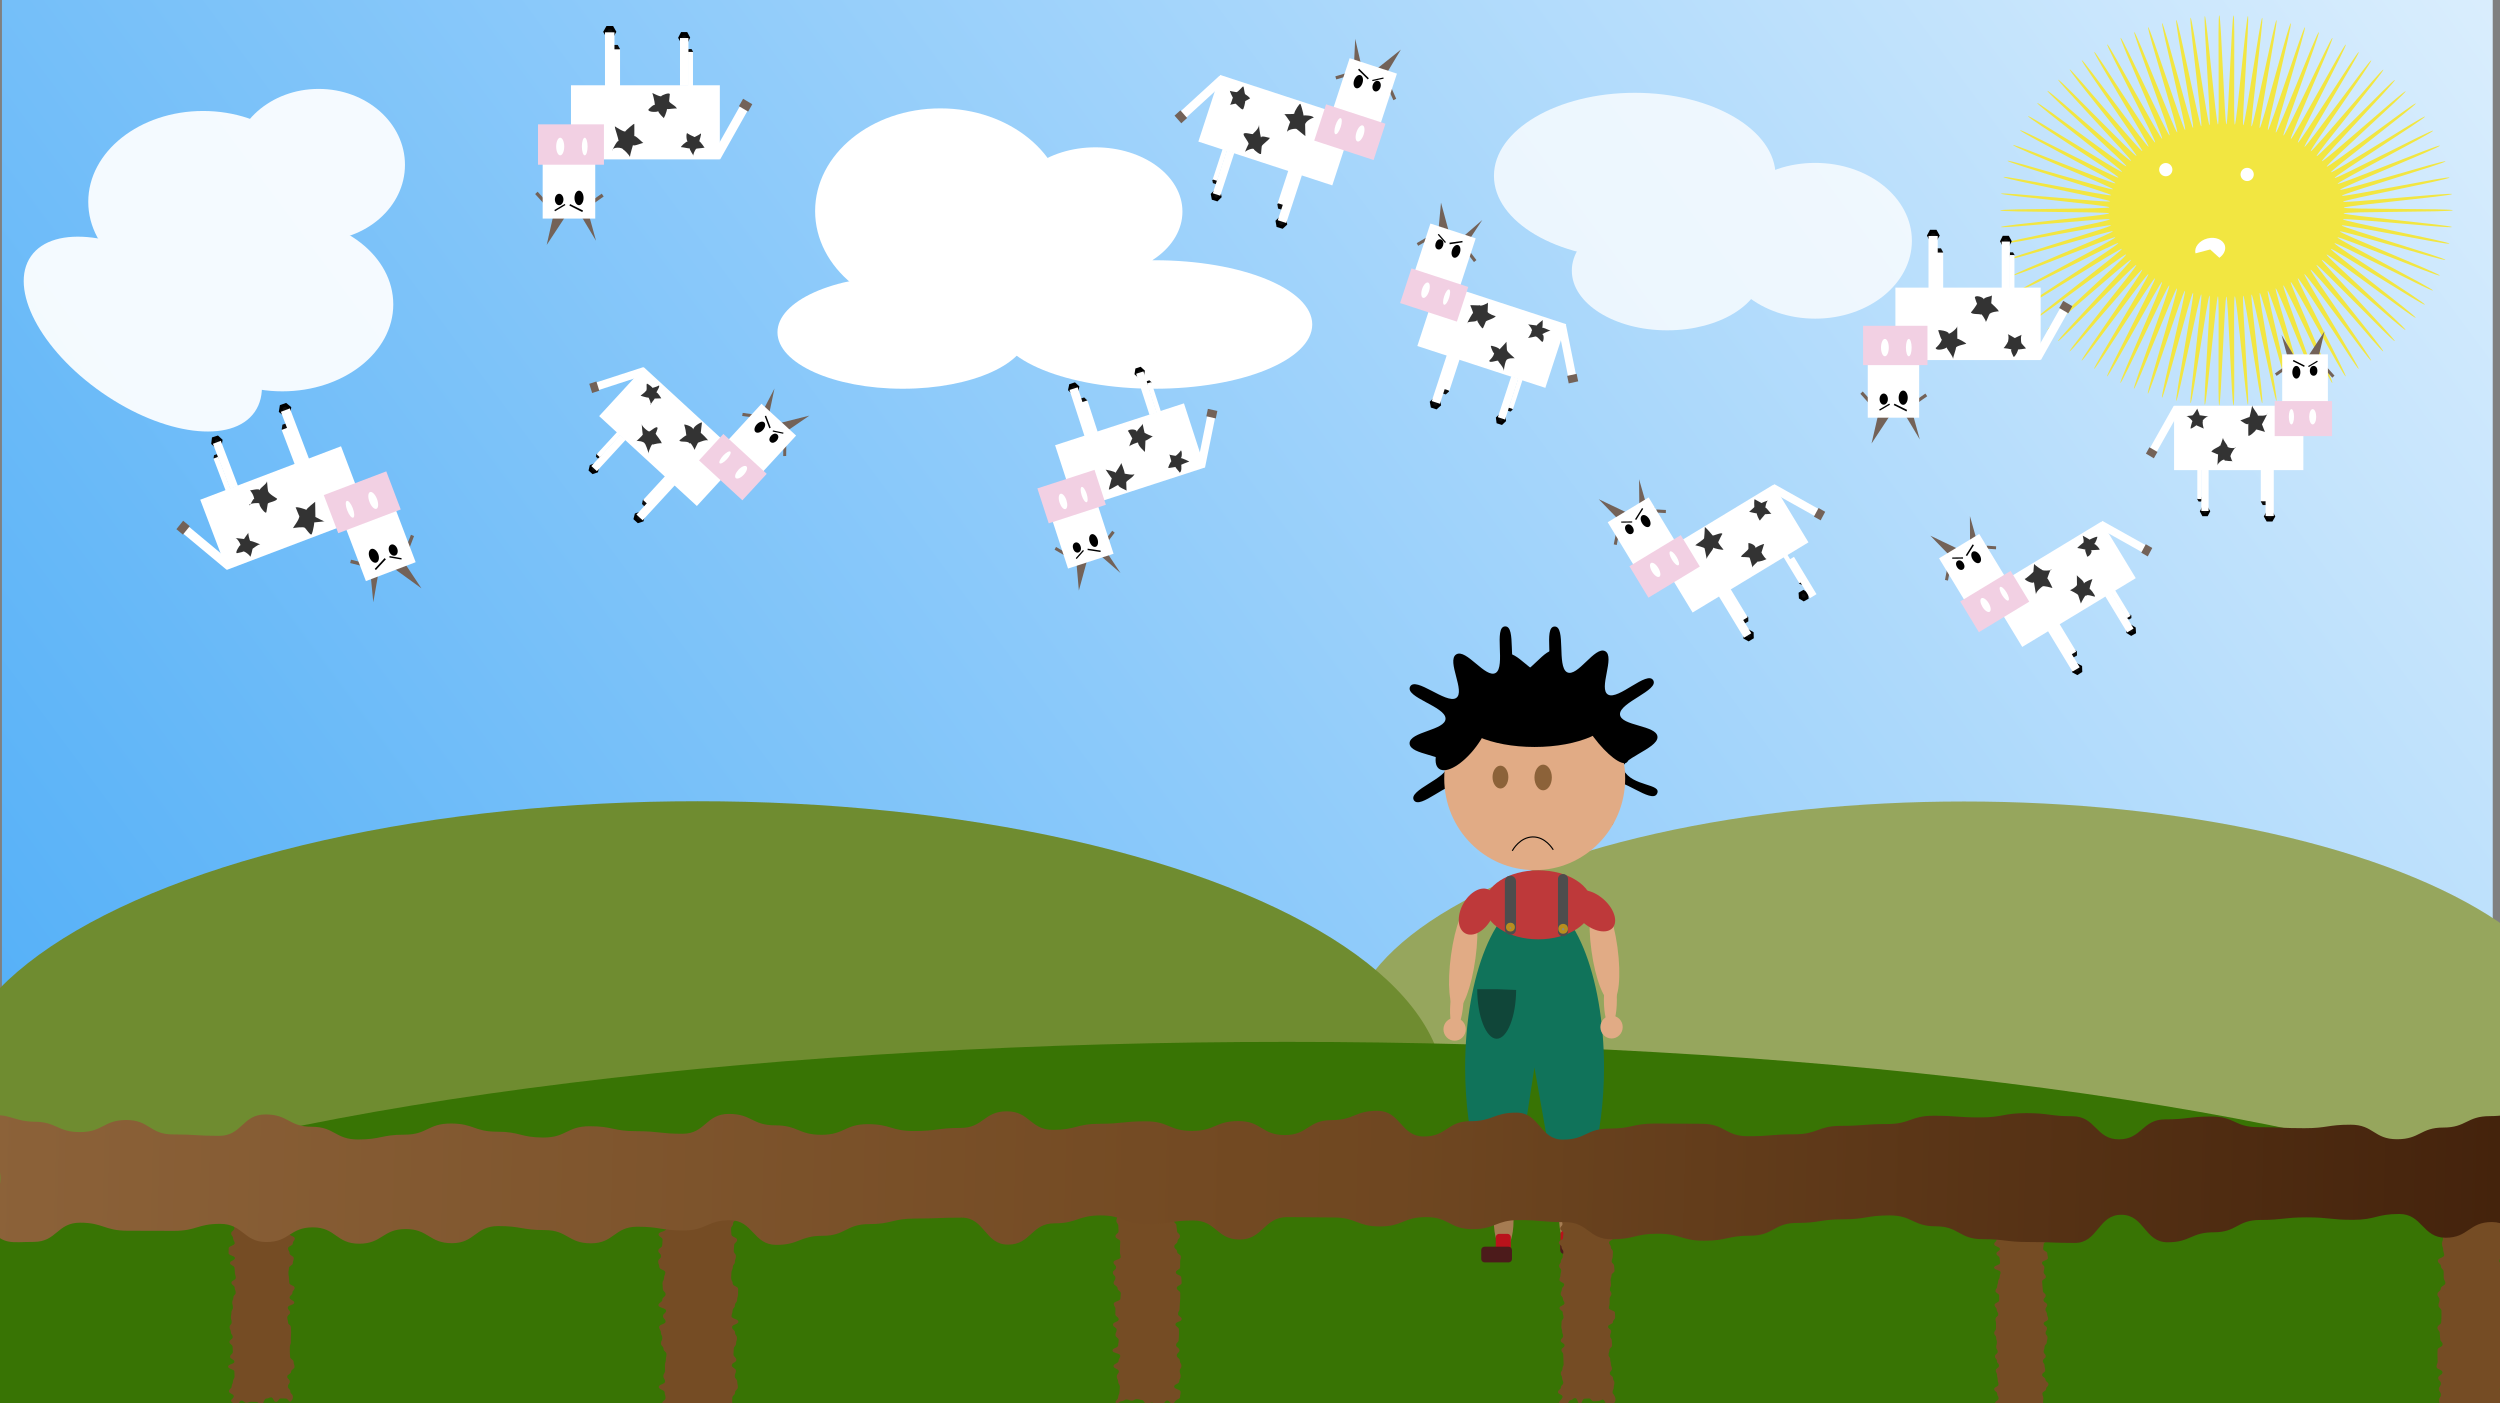 <?xml version="1.0" encoding="utf-8"?>
<!-- Generator: Adobe Illustrator 25.4.1, SVG Export Plug-In . SVG Version: 6.00 Build 0)  -->
<svg version="1.1" id="Layer_1" xmlns="http://www.w3.org/2000/svg" xmlns:xlink="http://www.w3.org/1999/xlink" x="0px" y="0px"
	 viewBox="0 0 1926.1 1081.3" style="enable-background:new 0 0 1926.1 1081.3;" xml:space="preserve">
<rect x="0" y="0" width="1926.1" height="1081.3" fill="#808080" stroke="none"/>
<style type="text/css">
	.st0{fill:url(#SVGID_1_);}
	.st1{fill:#96A65D;}
	.st2{fill:#6F8C30;}
	.st3{fill:#387404;}
	.st4{fill:#F2E641;}
	.st5{fill:#FFFFFF;}
	.st6{opacity:0.92;}
	.st7{opacity:0.77;}
	.st8{fill:#E1AB85;}
	.st9{fill:#0D0D0D;}
	.st10{fill:#0D0D0D;stroke:#000000;stroke-width:2.33;stroke-miterlimit:10;}
	.st11{fill:#736258;}
	.st12{fill:#F2D0E3;}
	.st13{fill:#333333;}
	.st14{fill:#0D0D0D;stroke:#000000;stroke-width:2.34;stroke-miterlimit:10;}
	.st15{fill:#0D0D0D;stroke:#000000;stroke-width:2.24;stroke-miterlimit:10;}
	.st16{fill:#0D0D0D;stroke:#000000;stroke-width:2.61;stroke-miterlimit:10;}
	.st17{fill:#0D0D0D;stroke:#000000;stroke-width:2.57;stroke-miterlimit:10;}
	.st18{fill:#0D0D0D;stroke:#000000;stroke-width:2.3;stroke-miterlimit:10;}
	.st19{fill:#0D0D0D;stroke:#000000;stroke-width:2.51;stroke-miterlimit:10;}
	.st20{fill:#0D0D0D;stroke:#000000;stroke-width:2.44;stroke-miterlimit:10;}
	.st21{fill:#10735A;}
	.st22{fill:#A67C52;}
	.st23{fill:#B9121B;}
	.st24{fill:#4C1B1B;}
	.st25{fill:#8C6239;}
	.st26{fill:#BE393A;}
	.st27{fill:#4D4D4D;}
	.st28{fill:#B88D1E;}
	.st29{fill:#8C8C80;}
	.st30{fill:#104639;}
	.st31{fill:none;stroke:#000000;stroke-width:0.87;stroke-miterlimit:10;}
	.st32{fill:#754C24;}
	.st33{fill:url(#SVGID_00000083781224355513573070000002499130661613562517_);}
</style>
<g>
	<g id="Layer_1_00000088105615658869300820000006432619242761302158_">
		<g id="bg9">
			
				<linearGradient id="SVGID_1_" gradientUnits="userSpaceOnUse" x1="107.927" y1="-90.147" x2="2296.898" y2="1537.063" gradientTransform="matrix(1 0 0 -1 4.272461e-04 1084)">
				<stop  offset="0" style="stop-color:#4CACF7"/>
				<stop  offset="1" style="stop-color:#FFFFFF"/>
			</linearGradient>
			<rect x="1.5" class="st0" width="1919" height="1080"/>
			<ellipse class="st1" cx="1513.1" cy="802.3" rx="475" ry="184.8"/>
			<ellipse class="st2" cx="537.5" cy="841.2" rx="575.5" ry="223.9"/>
			<ellipse class="st3" cx="991.5" cy="1039" rx="1105.5" ry="236.3"/>
			<path class="st4" d="M1889.7,162c0,1.5-84,0.9-84.1,2.4c-0.1,1.5,83.6,9.1,83.4,10.5c-0.1,1.4-83.7-7.3-83.9-5.9
				s82.3,17.2,82,18.7s-82.6-15.4-82.9-14c-0.4,1.4,80.2,25.1,79.8,26.5c-0.4,1.4-80.7-23.3-81.2-21.9s77.5,32.6,76.9,34
				c-0.6,1.4-78.2-30.8-78.8-29.4c-0.6,1.3,74.2,39.6,73.5,40.9c-0.7,1.3-75.1-37.7-75.8-36.4c-0.7,1.3,70.4,46,69.6,47.3
				s-71.5-44.1-72.4-42.9c-0.8,1.2,66.2,51.8,65.3,53c-0.9,1.2-67.6-49.8-68.6-48.7s61.8,57,60.8,58.1s-63.5-55-64.5-54
				s57.2,61.6,56.2,62.6c-1.1,1-59.2-59.6-60.3-58.7c-1.1,1,52.6,65.6,51.4,66.6c-1.1,0.9-54.7-63.8-55.9-62.9
				c-1.2,0.9,47.8,69.2,46.6,70c-1.2,0.8-50.2-67.4-51.4-66.6s43,72.2,41.8,73s-45.6-70.6-46.9-69.8s38.2,74.9,36.9,75.6
				c-1.3,0.7-41-73.4-42.3-72.7c-1.3,0.7,33.4,77.2,32,77.8c-1.4,0.6-36.4-75.8-37.7-75.2c-1.4,0.6,28.6,79.1,27.2,79.6
				c-1.4,0.5-31.7-77.8-33.1-77.3c-1.4,0.5,23.8,80.6,22.4,81.1s-27-79.6-28.5-79.2s19.1,81.9,17.7,82.3s-22.4-81-23.9-80.7
				s14.4,82.9,12.9,83.1s-17.8-82.1-19.2-81.9s9.7,83.5,8.2,83.7c-1.5,0.2-13.2-83-14.6-82.8s5,83.9,3.6,84s-8.6-83.6-10.1-83.5
				s0.5,84.1-1,84.1s-4.1-83.9-5.5-83.9s-4.1,84-5.5,83.9c-1.5-0.1,0.4-84.1-1-84.1s-8.6,83.6-10.1,83.5s5-83.9,3.6-84
				c-1.4-0.1-13.2,83-14.6,82.8c-1.4-0.2,9.7-83.5,8.2-83.7c-1.4-0.2-17.8,82.2-19.2,81.9s14.4-82.8,12.9-83.1s-22.4,81-23.9,80.7
				s19-81.9,17.6-82.3c-1.4-0.4-27.1,79.6-28.5,79.2c-1.4-0.5,23.8-80.6,22.4-81.1c-1.4-0.5-31.7,77.9-33.1,77.3
				c-1.4-0.5,28.6-79,27.2-79.6c-1.4-0.6-36.4,75.8-37.7,75.2c-1.3-0.6,33.4-77.1,32.1-77.8c-1.3-0.6-41,73.4-42.3,72.7
				c-1.3-0.7,38.2-74.9,36.9-75.6s-45.7,70.6-46.9,69.8s43-72.2,41.8-73s-50.2,67.4-51.4,66.6s47.8-69.1,46.6-70
				c-1.2-0.9-54.8,63.8-55.9,62.9c-1.1-0.9,52.5-65.6,51.4-66.6c-1.1-1-59.2,59.7-60.3,58.7s57.2-61.6,56.2-62.6
				c-1-1.1-63.6,55-64.5,53.9s61.8-57,60.8-58.1s-67.7,49.9-68.6,48.7c-0.9-1.2,66.2-51.8,65.3-53s-71.6,44.1-72.4,42.9
				s70.3-46,69.6-47.3s-75.1,37.7-75.8,36.4s74.1-39.6,73.5-40.9c-0.6-1.3-78.2,30.8-78.8,29.4s77.4-32.6,76.9-34
				s-80.8,23.3-81.2,21.9s80.2-25.1,79.8-26.5s-82.6,15.5-82.9,14s82.2-17.2,82-18.6s-83.8,7.3-83.9,5.9
				c-0.1-1.5,83.5-9.1,83.4-10.5s-84-0.8-84-2.3s84-0.9,84.1-2.4c0.1-1.5-83.6-9.1-83.4-10.5c0.1-1.4,83.7,7.3,83.9,5.9
				s-82.3-17.2-82-18.7s82.6,15.4,82.9,14c0.4-1.4-80.2-25.1-79.8-26.5c0.4-1.4,80.7,23.3,81.2,21.9s-77.5-32.6-76.9-34
				c0.5-1.4,78.2,30.8,78.8,29.4c0.6-1.3-74.2-39.6-73.5-40.9c0.7-1.3,75.1,37.8,75.8,36.5s-70.4-46-69.6-47.3s71.5,44.1,72.4,42.9
				c0.8-1.2-66.2-51.8-65.3-53c0.9-1.2,67.7,49.8,68.6,48.7s-61.8-57-60.8-58.1s63.5,55,64.5,54s-57.2-61.6-56.2-62.6
				c1.1-1,59.2,59.7,60.3,58.7c1.1-1-52.6-65.6-51.4-66.6c1.1-0.9,54.7,63.8,55.9,62.9c1.2-0.9-47.8-69.2-46.6-70
				c1.2-0.8,50.2,67.4,51.4,66.6s-43-72.2-41.8-73s45.6,70.6,46.9,69.8s-38.2-74.9-36.9-75.6c1.3-0.7,41,73.3,42.3,72.7
				c1.3-0.7-33.4-77.2-32-77.8c1.4-0.6,36.3,75.8,37.7,75.2c1.4-0.6-28.6-79.1-27.2-79.6c1.4-0.5,31.7,77.8,33.1,77.3
				c1.4-0.5-23.8-80.6-22.4-81.1s27.1,79.6,28.5,79.2s-19.1-82-17.7-82.3s22.4,81,23.8,80.7s-14.4-82.8-12.9-83.1
				s17.8,82.1,19.2,81.9s-9.7-83.5-8.2-83.7c1.5-0.2,13.2,83,14.6,82.8s-5-83.9-3.6-84s8.6,83.6,10.1,83.5s-0.5-84.1,1-84.1
				s4.1,84,5.5,84s4.1-84,5.5-83.9c1.5,0.1-0.4,84.1,1,84.1s8.7-83.8,10.1-83.6s-5,83.9-3.6,84.1c1.4,0.2,13.2-83,14.6-82.8
				c1.4,0.2-9.7,83.5-8.2,83.7c1.4,0.2,17.8-82.2,19.2-81.9s-14.4,82.8-12.9,83.1c1.4,0.3,22.4-81,23.9-80.7s-19,81.9-17.6,82.3
				c1.4,0.4,27.1-79.6,28.5-79.2c1.4,0.4-23.8,80.6-22.4,81.1c1.4,0.5,31.7-77.9,33.1-77.3c1.4,0.5-28.6,79-27.2,79.6
				c1.4,0.6,36.4-75.8,37.7-75.2c1.3,0.6-33.4,77.1-32,77.8c1.3,0.7,41-73.4,42.3-72.7c1.3,0.7-38.2,74.9-36.9,75.6
				s45.7-70.6,46.9-69.8s-43,72.2-41.8,73s50.2-67.4,51.4-66.6s-47.8,69.1-46.6,70c1.2,0.9,54.8-63.8,55.9-62.8
				c1.1,0.9-52.5,65.6-51.4,66.6c1.1,1,59.2-59.7,60.3-58.7s-57.2,61.5-56.2,62.6c1,1.1,63.6-55,64.5-53.9s-61.8,56.9-60.8,58.1
				c0.9,1.1,67.7-49.9,68.6-48.7c0.9,1.2-66.2,51.8-65.3,53s71.6-44.1,72.4-42.9s-70.3,46-69.6,47.3s75.1-37.7,75.8-36.4
				s-74.1,39.6-73.5,40.9c0.6,1.3,78.2-30.8,78.8-29.4s-77.4,32.6-76.9,34s80.8-23.3,81.2-21.9s-80.2,25.1-79.8,26.5
				s82.7-15.5,82.9-14s-82.2,17.2-82,18.6s83.8-7.3,83.9-5.9c0.2,1.5-83.5,9.1-83.4,10.5S1889.7,160.5,1889.7,162z"/>
			<circle class="st5" cx="1668.6" cy="130.7" r="5.1"/>
			<circle class="st5" cx="1731.3" cy="134.4" r="5.1"/>
			<path class="st5" d="M1702.8,192.2l-11.3,3c0,0,0-0.1,0-0.1c-1.2-4.7,3-9.8,9.2-11.4s12.3,1,13.5,5.7c0.8,3.2-0.9,6.8-4.3,9.2
				L1702.8,192.2z"/>
			<g id="cloud1" class="st6">
				<ellipse class="st5" cx="156.5" cy="155.5" rx="88.5" ry="70"/>
				<ellipse class="st5" cx="245.5" cy="127" rx="66.5" ry="58.5"/>
				<ellipse class="st5" cx="217.5" cy="234.5" rx="85.5" ry="67"/>
				
					<ellipse transform="matrix(0.571 -0.821 0.821 0.571 -164.177 200.678)" class="st5" cx="110" cy="257.5" rx="55" ry="105"/>
			</g>
			<g id="cloud2">
				<ellipse class="st5" cx="724.5" cy="162.6" rx="96.5" ry="79.1"/>
				<ellipse class="st5" cx="808" cy="185.5" rx="83" ry="56"/>
				<ellipse class="st5" cx="695.5" cy="256" rx="96.5" ry="43.5"/>
				<ellipse class="st5" cx="889.5" cy="250" rx="121.5" ry="49.5"/>
				<ellipse class="st5" cx="844" cy="163" rx="67" ry="49.5"/>
			</g>
			<g id="cloud3" class="st7">
				<ellipse class="st5" cx="1259.5" cy="135.5" rx="108.5" ry="64"/>
				<ellipse class="st5" cx="1398.5" cy="185.5" rx="74.5" ry="60"/>
				<ellipse class="st5" cx="1284.5" cy="208.5" rx="73.5" ry="46"/>
			</g>
			<g id="DEVILCOWSBAD">
				<ellipse class="st8" cx="1229.2" cy="551.3" rx="9.3" ry="9.5"/>
				<g id="devilcow">
					<polygon class="st9" points="1163.7,317.1 1165.4,315.7 1164.9,313.6 1162.8,312.9 1161.2,314.3 1161.6,316.4 					"/>
					<polygon class="st10" points="1156.9,326.1 1159.1,324 1158.6,321 1155.9,320 1153.7,322.1 1154.1,325.2 					"/>
					<polygon class="st9" points="1113.9,303.9 1116.4,301.6 1115.7,298.4 1112.6,297.4 1110.2,299.6 1110.8,302.9 					"/>
					<polygon class="st10" points="1106.5,314.1 1109,311.9 1108.3,308.6 1105.2,307.6 1102.8,309.9 1103.4,313.1 					"/>
					<polygon class="st5" points="1214.6,290.7 1208.5,292 1200.5,251.8 1206.5,250.4 					"/>
					
						<rect x="1104.5" y="285.2" transform="matrix(0.311 -0.951 0.951 0.311 497.45 1261.23)" class="st5" width="27.8" height="4.7"/>
					
						<rect x="1092.5" y="288.9" transform="matrix(0.311 -0.951 0.951 0.311 488.568 1258.131)" class="st5" width="38.8" height="6.6"/>
					
						<rect x="1145" y="304.2" transform="matrix(0.311 -0.951 0.951 0.311 508.616 1315.715)" class="st5" width="33.2" height="5.8"/>
					
						<rect x="1155.3" y="302" transform="matrix(0.311 -0.951 0.951 0.311 515.837 1318.854)" class="st5" width="24.1" height="3.5"/>
					<polygon class="st11" points="1091.5,187.3 1092.6,189.4 1100.2,185 1099.1,182.9 					"/>
					<polygon class="st11" points="1137.5,200.4 1135.6,201.9 1131.1,196 1133,194.5 					"/>
					<polygon class="st11" points="1098.1,211.4 1108.9,207.3 1106.2,218.7 1119.8,201.5 1133.3,192.8 1130.9,186.3 1142,169.5 
						1126.8,182.7 1120.2,181 1113.3,195.6 					"/>
					<polygon class="st11" points="1124.7,226.1 1115.3,214.9 1107.9,227.8 1107.3,202 1098.9,184.6 1108,179.9 1110.2,156.1 
						1116.4,179 1126.1,181.7 1120.9,200.6 					"/>
					
						<rect x="1123.2" y="206.9" transform="matrix(0.311 -0.951 0.951 0.311 545.894 1270.399)" class="st5" width="51.6" height="103.7"/>
					
						<rect x="1092.8" y="179.3" transform="matrix(0.311 -0.951 0.951 0.311 579.136 1194.042)" class="st5" width="40.3" height="36.7"/>
					
						<rect x="1090.6" y="204.9" transform="matrix(0.311 -0.951 0.951 0.311 544.666 1206.925)" class="st12" width="28.1" height="46"/>
					
						<ellipse transform="matrix(0.311 -0.951 0.951 0.311 549.75 1217.132)" class="st5" cx="1114.2" cy="229.5" rx="6.2" ry="2"/>
					
						<ellipse transform="matrix(0.311 -0.951 0.951 0.311 543.606 1198.048)" class="st5" cx="1098" cy="224.2" rx="6.2" ry="2.8"/>
					<ellipse transform="matrix(0.311 -0.951 0.951 0.311 584.495 1183.921)" cx="1108.7" cy="188.9" rx="4" ry="3"/>
					<ellipse transform="matrix(0.311 -0.951 0.951 0.311 588.28 1199.807)" cx="1121.5" cy="194.2" rx="5.1" ry="3.2"/>
					<polygon points="1113.3,187.2 1107.7,180.8 1108.5,180.2 1114,186.5 					"/>
					<polygon points="1126.8,186.7 1116.9,188.2 1116.7,187 1126.7,185.6 					"/>
					<polygon class="st11" points="1215.9,293.8 1208.6,295.4 1207.4,289.6 1214.7,288 					"/>
					<path class="st13" d="M1142.3,252.8c0,1.1-4.3-4.7-4.3-6.4c0,2.3-7.8,0.5-7.8,3c0-0.4,4.8-9.6,4.8-8c0-0.7-2.3-6.7-2.3-6
						c0-0.8,7.3,0.4,7.3-0.4c0,1.6,6.4-1.3,6.4-1.9c0,0-0.3,7.9-0.3,7.1c0,1.3,6.2,3.7,6.2,3.2c0,1.7-7.5,3.6-7.5,4.3
						C1144.9,247.1,1142.3,254.2,1142.3,252.8z"/>
					<path class="st13" d="M1158.7,285.8c0-2.7-4.4-6.9-4.4-7.7c0-1.1-6.9,2.2-6.9-0.2c0-0.2,3.8-3.3,3.8-6.4c0,2.3-2.6-3.5-2.6-4.9
						c0-0.8,6.7,1.4,6.7,2.6c0-0.1,5.3-5.5,5.3-5.9c0-0.8,0.4,7.2,0.4,6.2c0,2,5.9,5.8,5.9,6.7c0-0.4-6.5-0.5-6.5,1.9
						C1160.4,277,1158.7,282.4,1158.7,285.8z"/>
					<path class="st13" d="M1177.2,260.4c0.4,0,3.7-5.3,2.5-5.3c2.1,0-1.9-5.2-2.5-5.2c0.9,0,6,0.9,7,0.9c-1.3,0,4.7-4.3,4.5-4.3
						c-0.4,0,0.2,5.8-0.7,5.8c0.8,0,6.6,2.5,6.6,2.5c-1.5,0-6.6,2.7-6.6,2.7c2.1,0,1.2,5.9,0.4,5.9c-1.1,0-3.5-4.2-5.5-4.2
						C1183.1,259.3,1177.6,260.4,1177.2,260.4z"/>
				</g>
				<g id="devilcow-2">
					<polygon class="st9" points="1389.8,449.4 1389.8,447.2 1387.9,446.2 1386,447.4 1386,449.5 1387.9,450.5 					"/>
					<polygon class="st14" points="1392.2,460.6 1392.1,457.5 1389.4,455.8 1386.9,457.3 1387.1,460.4 1389.7,462 					"/>
					<polygon class="st9" points="1347,478.7 1346.9,475.4 1344,473.8 1341.2,475.5 1341.3,478.8 1344.2,480.4 					"/>
					<polygon class="st14" points="1350,491.1 1349.9,487.8 1347,486.1 1344.2,487.8 1344.3,491.2 1347.2,492.8 					"/>
					<polygon class="st5" points="1403,393.2 1400.1,398.7 1364,378.5 1367,373 					"/>
					
						<rect x="1335.2" y="450.5" transform="matrix(0.855 -0.518 0.518 0.855 -47.086 760.558)" class="st5" width="4.8" height="28"/>
					
						<rect x="1333.4" y="453" transform="matrix(0.855 -0.518 0.518 0.855 -51.362 761.291)" class="st5" width="6.6" height="39.1"/>
					
						<rect x="1385.2" y="427.4" transform="matrix(0.856 -0.517 0.517 0.856 -29.599 782.356)" class="st5" width="5.9" height="33.6"/>
					
						<rect x="1380.2" y="425.6" transform="matrix(0.855 -0.518 0.518 0.855 -26.771 779.699)" class="st5" width="3.5" height="24.2"/>
					<polygon class="st11" points="1243.3,419.4 1245.6,419.9 1247.3,411.3 1245,410.8 					"/>
					<polygon class="st11" points="1283.5,392.9 1283.4,395.3 1276,394.9 1276.1,392.5 					"/>
					<polygon class="st11" points="1266,430.2 1270,419.2 1276.9,428.8 1272.8,407.1 1275,391.1 1268.4,388.7 1262.8,369.2 
						1263,389.4 1257.3,393.3 1263.9,408.2 					"/>
					<polygon class="st11" points="1294.7,419.5 1280,419.3 1285.1,433.4 1264.9,417 1246.1,411.9 1248.5,401.9 1231.7,384.6 
						1253.3,394.9 1261.8,389.3 1272.8,405.7 					"/>
					
						<rect x="1283.4" y="396.3" transform="matrix(0.855 -0.518 0.518 0.855 -25.481 753.415)" class="st5" width="104.4" height="52"/>
					
						<rect x="1246.8" y="389.5" transform="matrix(0.855 -0.518 0.518 0.855 -29.149 715.16)" class="st5" width="36.9" height="40.6"/>
					
						<rect x="1259.7" y="421.9" transform="matrix(0.855 -0.518 0.518 0.855 -40.224 728.071)" class="st12" width="46.3" height="28.3"/>
					
						<ellipse transform="matrix(0.855 -0.518 0.518 0.855 -35.909 731.049)" class="st5" cx="1290.3" cy="429.8" rx="2.1" ry="6.2"/>
					
						<ellipse transform="matrix(0.855 -0.518 0.518 0.855 -42.661 724.72)" class="st5" cx="1275.6" cy="438.7" rx="2.8" ry="6.2"/>
					<ellipse transform="matrix(0.855 -0.518 0.518 0.855 -29.317 709.877)" cx="1255.7" cy="407.4" rx="3" ry="4"/>
					<ellipse transform="matrix(0.855 -0.518 0.518 0.855 -24.238 715.437)" cx="1268.2" cy="401.1" rx="3.2" ry="5.1"/>
					<polygon points="1257.5,402.6 1249.1,402.7 1249,401.8 1257.5,401.7 					"/>
					<polygon points="1266,392 1260.6,400.6 1259.7,400 1265.1,391.4 					"/>
					<polygon class="st11" points="1406.2,394.3 1402.7,400.9 1397.5,398 1401.1,391.4 					"/>
					<path class="st13" d="M1327.8,423.4c0,0.7-7.8-1-7.8-1.5c0,1.8-5.1,6.8-5.1,8.8c0-0.6-1.6-8.1-1.6-8.2c0-0.7-7.2-2.5-7.2-2.4
						c0-0.3,6.8-4.6,6.8-5.4c0,0.3,0.6-6.3,0.6-8.7c2.1,1.9,4,4.1,5.8,6.3c0,1.4,7.7-3.1,7.7-0.7c0-1.1-3.2,6.2-3.2,6
						C1323.7,418.8,1327.8,423.2,1327.8,423.4z"/>
					<path class="st13" d="M1361.2,430.4c0,0.8-7,2.9-7,2.1c0,0.5-4,3.3-4,4.7c0-0.4-2.1-7.2-2.1-7.2c0-1.2-6.7-0.5-6.7-1.1
						c0-1.2,5.7-4.9,5.7-6.3c0,2.6-0.1-6.8-0.1-4.1c0-0.5,5.6,0.9,5.6,3.8c0-0.9,6.6-3.7,6.6-3.1c0-0.9-2.2,7.6-2.2,6.2
						C1357.1,426.3,1361.2,432.2,1361.2,430.4z"/>
					<path class="st13" d="M1356,401.1c-0.6,0-3-5.5-2.4-5.5c-2-0.3-4-0.8-6-1.3c-0.1,0,4.6-3.8,4-3.8c0,0-0.4-5.9,0.4-5.9
						c-0.7,0,6.1,3.2,5.2,3.2c-1.3,0,4.8-2.3,5.2-2.3c-1.3,0-2.8,5.8-2,5.8c0.8,0,3.8,4.5,4.4,4.5c0.6,0-5,0.4-5,0.4
						C1360.3,396,1355.5,401.1,1356,401.1z"/>
				</g>
				<g id="devilcow-3">
					<polygon class="st9" points="1693.9,386.4 1692.8,384.6 1693.9,382.8 1696,382.8 1697.1,384.6 1696,386.4 					"/>
					<polygon class="st15" points="1697.5,396.6 1696.1,394 1697.4,391.4 1700.1,391.3 1701.6,393.9 1700.2,396.6 					"/>
					<polygon class="st9" points="1743.3,389.1 1741.8,386.4 1743.3,383.6 1746.4,383.6 1748,386.4 1746.4,389.1 					"/>
					<polygon class="st15" points="1747,400.7 1745.4,397.9 1747,395.1 1750.1,395.1 1751.7,397.9 1750.1,400.7 					"/>
					<polygon class="st5" points="1655.4,347 1660.5,350.1 1679.9,315.7 1674.7,312.7 					"/>
					<rect x="1741.8" y="359.5" class="st5" width="4.5" height="26.7"/>
					<rect x="1745.5" y="360.3" class="st5" width="6.3" height="37.3"/>
					<rect x="1696" y="361.8" class="st5" width="5.6" height="31.9"/>
					<rect x="1692.9" y="361.4" class="st5" width="3.3" height="23.1"/>
					<polygon class="st11" points="1798.6,289.4 1796.9,291 1791.3,284.8 1793,283.2 					"/>
					<polygon class="st11" points="1752.7,287.7 1754,289.6 1759.8,285.5 1758.5,283.6 					"/>
					<polygon class="st11" points="1785.4,309.4 1776.7,302.4 1775.8,313.7 1768.5,294 1758.8,282 1762.9,276.8 1757.8,258.1 
						1767.7,274.6 1774.3,275.1 1776.2,290.5 					"/>
					<polygon class="st11" points="1756.7,314.9 1768.6,307.5 1771.5,321.5 1779.7,298.1 1792.6,284.7 1785.7,277.7 1790.9,255.3 
						1778.3,274.4 1768.6,274 1767.8,292.8 					"/>
					<rect x="1675" y="312.6" class="st5" width="99.6" height="49.6"/>
					<rect x="1758.3" y="273" class="st5" width="35.2" height="38.7"/>
					<rect x="1752.5" y="309" class="st12" width="44.2" height="27"/>
					<ellipse class="st5" cx="1765.4" cy="321.1" rx="2" ry="5.9"/>
					<ellipse class="st5" cx="1781.8" cy="321.1" rx="2.7" ry="5.9"/>
					<ellipse cx="1782.5" cy="285.7" rx="2.9" ry="3.8"/>
					<ellipse cx="1769.2" cy="286.8" rx="3.1" ry="4.9"/>
					<polygon points="1778.7,282.8 1785.7,278.7 1785.2,277.9 1778.3,282 					"/>
					<polygon points="1766.5,278.3 1775.2,282.7 1775.6,281.6 1767,277.3 					"/>
					<polygon class="st11" points="1653.3,349.5 1659.4,353.1 1662.2,348.2 1656,344.6 					"/>
					<path class="st13" d="M1732.2,335.5c0,1.6,5.9-3.5,5.9-4.5c0-0.5,7.1,1.9,7.1,1.8c0,0.9-2.5-6.1-2.5-5.9c0,0.1,4.3-7.9,4.3-8.6
						c0,2.8-7.4,1.8-7.4,1.9c0-1.4-4.4-6.1-4.4-7.8c0,0.6-2.1,9.4-2.1,9s-7.1,2.8-7.1,2.4c0,0,6.2,5,6.2,2.2
						C1732.1,327,1732.2,335.5,1732.2,335.5z"/>
					<path class="st13" d="M1708.4,358.6c0-1.7,5.6-6.3,5.6-3.7c0-0.3,6.1,1,6.1,0c0,2.5-1.7-3.8-1.7-3.2c0-2.1,4.3-8.2,4.3-7.2
						s-6.6,1.1-6.6-0.8c0-0.9-3.4-4.6-3.4-6.4c0-0.2-2.4,8-2.4,5.9c0,1.1-6.5,2.9-6.5,5.2c0-0.9,5.1,2.3,5.1,1.5
						C1708.9,350.2,1708.4,357.2,1708.4,358.6z"/>
					<path class="st13" d="M1697.9,330.3c-0.1,0-1.6-5.6-0.5-5.6c-1.7,0,2.3-3.9,4.1-3.9c-1.8,0-5.8-0.9-6.9-0.9
						c0.5,0-2-5.1-1.7-5.1c0,0-3,5.1-3.7,5.1c1.7,0-4.5,0.7-4.8,0.7c1.6,0,5.2,4,4.7,4c-0.2,0-1.7,5.6-1.4,5.6
						c1.2,0,4.6-2.6,4.4-2.6C1691.5,327.5,1698.4,330.3,1697.9,330.3z"/>
				</g>
				<g id="devilcow-4">
					<polygon class="st9" points="164.9,350.7 164.5,353.1 166.3,354.6 168.7,353.7 169.1,351.4 167.2,349.9 					"/>
					<polygon class="st16" points="164.5,338 164.1,341.5 166.6,343.8 169.6,342.7 170.1,339.3 167.6,337 					"/>
					<polygon class="st9" points="217.6,327.2 217,330.9 219.9,333.3 223.3,332 223.8,328.3 221,326 					"/>
					<polygon class="st16" points="216.8,313.1 216.2,316.8 219.1,319.2 222.5,317.9 223,314.2 220.2,311.9 					"/>
					<polygon class="st5" points="139.2,409.5 143.5,404.1 178.8,433.5 174.5,438.9 					"/>
					
						<rect x="222.4" y="329.1" transform="matrix(0.935 -0.355 0.355 0.935 -107.768 102.452)" class="st5" width="5.3" height="31.1"/>
					
						<rect x="223.9" y="314.4" transform="matrix(0.935 -0.355 0.355 0.935 -104.55 102.787)" class="st5" width="7.4" height="43.4"/>
					
						<rect x="170.5" y="339.4" transform="matrix(0.935 -0.355 0.355 0.935 -115.854 85.1)" class="st5" width="6.5" height="37.2"/>
					
						<rect x="169.2" y="351.6" transform="matrix(0.935 -0.355 0.355 0.935 -118.528 84.624)" class="st5" width="3.9" height="26.9"/>
					<polygon class="st11" points="319,413 316.6,412 313.1,421 315.5,422.1 					"/>
					<polygon class="st11" points="269.8,433.8 270.4,431.2 278.4,433.2 277.8,435.8 					"/>
					<polygon class="st11" points="296.4,396.6 289.8,407.8 284.2,395.9 284.4,420.5 278.7,437.5 285.4,441.5 287.6,464 
						291.5,441.8 298.5,438.7 294.2,421 					"/>
					<polygon class="st11" points="262.8,402.6 279,405.7 276.2,389.2 294.9,411.3 314.5,420.6 309.9,431 324.7,453.3 303.2,437.7 
						292.8,442.1 284.1,422 					"/>
					
						<rect x="160.8" y="362.4" transform="matrix(0.935 -0.355 0.355 0.935 -124.729 103.245)" class="st5" width="116" height="57.8"/>
					
						<rect x="272.6" y="396.6" transform="matrix(0.935 -0.355 0.355 0.935 -129.773 131.472)" class="st5" width="41" height="45.1"/>
					
						<rect x="253.4" y="371.1" transform="matrix(0.935 -0.355 0.355 0.935 -119.217 124.412)" class="st12" width="51.5" height="31.4"/>
					
						<ellipse transform="matrix(0.935 -0.355 0.355 0.935 -121.747 121.401)" class="st5" cx="269.7" cy="392.2" rx="2.3" ry="6.9"/>
					
						<ellipse transform="matrix(0.935 -0.355 0.355 0.935 -118.169 127.304)" class="st5" cx="287.6" cy="385.4" rx="3.1" ry="6.9"/>
					<ellipse transform="matrix(0.935 -0.355 0.355 0.935 -130.742 135.295)" cx="303" cy="423.6" rx="3.3" ry="4.5"/>
					<ellipse transform="matrix(0.935 -0.355 0.355 0.935 -133.275 130.277)" cx="288.1" cy="428" rx="3.6" ry="5.6"/>
					<polygon points="300.1,428.4 309.4,430 309.3,431.1 300,429.5 					"/>
					<polygon points="288.7,438.3 296.3,430 297.3,430.9 289.6,439.2 					"/>
					<polygon class="st11" points="135.9,407.7 141.1,401.2 146.2,405.4 140.9,411.9 					"/>
					<path class="st13" d="M227.7,391.2c0-1.4,8.3,1.3,8.3,1.7c0-1,6.8-6.3,6.8-6.3c0-1.1,0.2,10.1,0.2,11.7c0-0.2,7.3,4.2,7.3,3.2
						c0,0.3-8.2,0.9-8.2,1c0,2.8-2.3,12.1-2.3,8.7c0,2.7-5.3-5.9-5.3-4.6c0-0.9-8.7,0-8.7,0.4c0-1,4.9-6.4,4.9-9.7
						C230.8,399.3,227.7,389.8,227.7,391.2z"/>
					<path class="st13" d="M192.5,377.6c0,0.7,7.6-1.9,7.6,0.2c0-2.1,5.6-4.7,5.6-7.2c0,1.5,0.9,9.4,0.9,7.7c0,2,6.9,5.8,6.9,5.9
						c0,2-7.1,2.9-7.1,3.8c0-1.4-1.3,8.4-1.3,6.6c0,2-5.3-4-5.3-6.6c0-1-7.7-0.1-7.7,0.8c0,3,3.8-7.7,3.8-3.3
						C196,381.4,192.5,377.5,192.5,377.6z"/>
					<path class="st13" d="M191.4,410.3c-0.5,0,0.9,6.5,1.5,6.5c1.8,0,7.2,2.6,7.6,2.6c-1.9,0-5.4,3.2-5.7,3.2
						c-0.5,0-1.1,6.6-2.5,6.6c1.9,0-3.2-4.5-5.2-4.5c2.5,0-4,1.5-4.5,1.5c-1.9,0,1.9-6,2.4-6c1.2,0-2.3-5.7-3.6-5.7
						c-0.1,0,7.1,0.8,6.7,0.8S191.6,410.3,191.4,410.3z"/>
				</g>
				<g id="devilcow-5">
					<polygon class="st9" points="532.8,37.8 534,39.9 532.8,41.9 530.4,41.9 529.1,39.9 530.4,37.8 					"/>
					<polygon class="st17" points="528.7,26 530.3,29 528.8,32 525.6,32.1 523.9,29.1 525.5,26 					"/>
					<polygon class="st9" points="475.9,34.6 477.7,37.8 475.9,41 472.3,41 470.5,37.8 472.3,34.6 					"/>
					<polygon class="st17" points="471.6,21.3 473.4,24.5 471.6,27.7 468,27.7 466.2,24.5 468,21.3 					"/>
					<polygon class="st5" points="577.2,83.1 571.3,79.6 549,119.2 554.9,122.7 					"/>
					<rect x="472.5" y="38" class="st5" width="5.2" height="30.8"/>
					<rect x="466.1" y="24.9" class="st5" width="7.3" height="42.9"/>
					<rect x="523.9" y="29.3" class="st5" width="6.5" height="36.8"/>
					<rect x="530.1" y="40" class="st5" width="3.8" height="26.6"/>
					<polygon class="st11" points="412.3,149.5 414.2,147.7 420.6,154.8 418.7,156.6 					"/>
					<polygon class="st11" points="465.1,151.4 463.6,149.2 456.9,153.9 458.4,156.1 					"/>
					<polygon class="st11" points="427.4,126.4 437.4,134.4 438.5,121.5 446.9,144.2 458.1,158 453.3,164 459.2,185.5 447.8,166.5 
						440.2,166 438,148.2 					"/>
					<polygon class="st11" points="460.5,120.1 446.7,128.7 443.5,112.5 433.9,139.4 419.1,154.9 427,162.9 421.2,188.7 
						435.6,166.8 446.7,167.2 447.7,145.6 					"/>
					<rect x="439.9" y="65.7" class="st5" width="114.7" height="57.1"/>
					<rect x="418.1" y="123.8" class="st5" width="40.5" height="44.6"/>
					<rect x="414.5" y="95.8" class="st12" width="50.8" height="31.1"/>
					<ellipse class="st5" cx="450.5" cy="112.9" rx="2.2" ry="6.8"/>
					<ellipse class="st5" cx="431.6" cy="112.9" rx="3.1" ry="6.8"/>
					<ellipse cx="430.8" cy="153.7" rx="3.3" ry="4.4"/>
					<ellipse cx="446.1" cy="152.5" rx="3.5" ry="5.6"/>
					<polygon points="435.1,157.1 427.1,161.8 427.6,162.8 435.6,158 					"/>
					<polygon points="449.2,162.2 439.2,157.2 438.7,158.4 448.6,163.4 					"/>
					<polygon class="st11" points="579.6,80.3 572.5,76.1 569.3,81.8 576.4,86 					"/>
					<path class="st13" d="M488.7,95.5c0-0.9-6.8,5.3-6.8,5.5c0,1.7-8.2-3.6-8.2-3.7c0,2.3,2.9,9,2.9,12c0-3.2-5,6.2-5,6.9
						c0-3.5,8.6-2.7,8.6-0.8c0-0.7,5.1,4.4,5.1,5.6c0-1.5,2.4-9.5,2.4-9.4c0,1.8,8.1-2.2,8.1-1.3c0,0.3-7.1-7-7.1-5.2
						C488.8,103.8,488.7,96.8,488.7,95.5z"/>
					<path class="st13" d="M516.1,72.8c0-2.2-6.5,0.8-6.5,1.1c0,1.4-7-2.3-7-2.3s1.9,6.1,1.9,9.6c0-1.8-5,3-5,3.3c0,2.2,7.6,2,7.6,1
						c0,1.4,4,5.2,4,5.1c0,2.3,2.8-4.9,2.8-6.8c0,0.9,7.5-1,7.5,0.1c0-2.3-5.9-4.3-5.9-6.1C515.5,78.8,516.1,71.1,516.1,72.8z"/>
					<path class="st13" d="M529.6,102.4c-1.2,0-0.8,6.5,0.3,6.5c-1.2,0-6.3,4.5-5,4.5c1.5,0,5.2,1,6.7,1c-1.1,0,3.1,5.9,2.8,5.9
						c-1.1,0,1.3-5.8,2.3-5.8s8-0.9,6-0.9c0.1,0-3.2-4.6-3.8-4.6s2.2-6.4,0.8-6.4c1.6,0-4.5,3-4.6,3S528.2,102.4,529.6,102.4z"/>
				</g>
				<g id="devilcow-6">
					<polygon class="st9" points="459.1,351.9 459.5,349.8 461.6,349.2 463.2,350.7 462.8,352.7 460.7,353.3 					"/>
					<polygon class="st18" points="454.7,362.1 455.4,359.2 458.3,358.1 460.4,360 459.7,363 456.8,364 					"/>
					<polygon class="st9" points="494.6,388.3 495.3,385.1 498.4,384.1 500.8,386.3 500.1,389.5 496.9,390.5 					"/>
					<polygon class="st18" points="489.3,399.6 490.1,396.5 493.2,395.4 495.6,397.6 494.8,400.8 491.7,401.8 					"/>
					<polygon class="st5" points="457.3,295.3 459.1,301.2 497.6,288.7 495.8,282.8 					"/>
					
						<rect x="492.7" y="374.2" transform="matrix(0.677 -0.736 0.736 0.677 -113.492 494.54)" class="st5" width="27.5" height="4.6"/>
					
						<rect x="486.5" y="381.1" transform="matrix(0.677 -0.736 0.736 0.677 -119.523 496.522)" class="st5" width="38.3" height="6.5"/>
					
						<rect x="452.4" y="345.9" transform="matrix(0.677 -0.736 0.736 0.677 -105.264 457.862)" class="st5" width="32.8" height="5.8"/>
					
						<rect x="457" y="340.5" transform="matrix(0.677 -0.736 0.736 0.677 -100.342 455.826)" class="st5" width="23.7" height="3.4"/>
					<polygon class="st11" points="605.7,351.3 603.4,351.4 603.5,342.8 605.8,342.7 					"/>
					<polygon class="st11" points="572.2,318.1 571.8,320.5 579.1,321.5 579.5,319.1 					"/>
					<polygon class="st11" points="581.8,357.3 580.1,346 571.6,353.9 579.8,333.9 580.8,318 587.5,317 596.7,299.3 592.6,318.7 
						597.3,323.6 588.1,336.6 					"/>
					<polygon class="st11" points="556.3,341.5 570.5,344.2 562.9,356.8 585.4,344.8 604.5,343.6 604.2,333.5 623.6,320.2 
						600.9,325.9 593.8,318.9 580.1,332.5 					"/>
					
						<rect x="491" y="285.1" transform="matrix(0.677 -0.736 0.736 0.677 -80.634 488.943)" class="st5" width="51" height="102.3"/>
					
						<rect x="566.6" y="319.7" transform="matrix(0.677 -0.736 0.736 0.677 -59.13 540.957)" class="st5" width="39.8" height="36.2"/>
					
						<rect x="550.7" y="337" transform="matrix(0.677 -0.736 0.736 0.677 -82.307 531.883)" class="st12" width="27.7" height="45.4"/>
					
						<ellipse transform="matrix(0.677 -0.736 0.736 0.677 -78.743 525.052)" class="st5" cx="558.5" cy="352.2" rx="6.1" ry="2"/>
					
						<ellipse transform="matrix(0.677 -0.736 0.736 0.677 -83.133 537.864)" class="st5" cx="570.9" cy="363.6" rx="6.1" ry="2.8"/>
					<ellipse transform="matrix(0.677 -0.736 0.736 0.677 -55.67 547.92)" cx="596.1" cy="337.4" rx="3.9" ry="2.9"/>
					<ellipse transform="matrix(0.677 -0.736 0.736 0.677 -52.92 537.232)" cx="585.3" cy="328.9" rx="5" ry="3.2"/>
					<polygon points="595.3,332.5 603.4,334.2 603.6,333.3 595.5,331.6 					"/>
					<polygon points="589.2,320.7 592.7,330 593.8,329.5 590.2,320.2 					"/>
					<polygon class="st11" points="454,295.7 456.2,302.8 461.7,301 459.5,293.9 					"/>
					<path class="st13" d="M523.5,339.2c0,2.1,7.7-0.2,7.7,3c0-3.2,3.8,3.4,3.8,4.4c0,0.5,3.1-7,3.1-5.6c0-0.1,7.6-3.3,7.6-1.1
						c0-1.3-5.8-6.5-5.8-6.4c0-1,0.9-7.3,0.9-7.9c0-0.8-6.7,2.6-6.7,5.4c0-2.4-7-4.4-7-3.8c0.9,2.7,1.4,5.5,1.7,8.4
						C528.8,334.7,523.5,339.3,523.5,339.2z"/>
					<path class="st13" d="M490,339.9c0-0.6,6.8,0.1,6.8,2.1c0-1.3,2.8,6,2.8,7.4c0-2,3.3-9.1,3.3-6.7c0-0.4,6.9-1.8,6.9-1
						c0-2-4.7-6.8-4.7-7.8c0,0.7,1.5-3.3,1.5-3.9c0-3-6.2,3-6.2,2.2c0,1.3-6-3.5-6-5.5c0,1.3,0.9,9.9,0.9,8.1
						C495.2,335.2,490,340.5,490,339.9z"/>
					<path class="st13" d="M501.4,312c-1.1,0,3.4-4.9,2.9-4.9c-1.2,0,5.3-0.2,5.2-0.2s-2.6-4.5-3.7-4.5c-0.5,0,3.6-5.6,1.5-5.6
						c2,0-4.2,2.1-5,2.1c1.5,0-3.4-3.3-3.7-3.3c-1.2,0,0.6,5.8-1.4,5.8c1.1,0-4.1,3.5-3.6,3.5c0,0,4.5,1.5,6.1,1.5
						C500,306.6,502.1,312,501.4,312z"/>
				</g>
				<g id="devilcow-7">
					<polygon class="st9" points="1642.1,476.2 1642.1,474.1 1640.3,473.1 1638.4,474.2 1638.4,476.4 1640.3,477.3 					"/>
					<polygon class="st18" points="1644.5,487.2 1644.3,484.1 1641.7,482.5 1639.3,483.9 1639.4,487 1642,488.6 					"/>
					<polygon class="st9" points="1600.2,505 1600.1,501.7 1597.2,500.1 1594.5,501.8 1594.6,505 1597.4,506.6 					"/>
					<polygon class="st18" points="1603.1,517.1 1603,513.8 1600.1,512.2 1597.4,513.9 1597.5,517.2 1600.4,518.8 					"/>
					<polygon class="st5" points="1655.1,421.1 1652.2,426.5 1616.9,406.7 1619.7,401.3 					"/>
					
						<rect x="1588.6" y="477.3" transform="matrix(0.855 -0.518 0.518 0.855 -24.146 895.709)" class="st5" width="4.7" height="27.5"/>
					
						<rect x="1586.8" y="479.8" transform="matrix(0.855 -0.518 0.518 0.855 -28.34 896.43)" class="st5" width="6.5" height="38.3"/>
					
						<rect x="1630.4" y="454.9" transform="matrix(0.855 -0.518 0.518 0.855 -7.788 914.818)" class="st5" width="5.8" height="32.8"/>
					
						<rect x="1632.7" y="452.9" transform="matrix(0.855 -0.518 0.518 0.855 -4.228 914.477)" class="st5" width="3.4" height="23.7"/>
					<polygon class="st11" points="1498.5,446.8 1500.8,447.3 1502.4,438.8 1500.1,438.3 					"/>
					<polygon class="st11" points="1537.9,420.9 1537.8,423.2 1530.5,422.7 1530.6,420.4 					"/>
					<polygon class="st11" points="1520.8,457.4 1524.7,446.6 1531.5,456 1527.4,434.8 1529.5,419.1 1523.1,416.7 1517.7,397.6 
						1517.8,417.4 1512.2,421.2 1518.7,435.8 					"/>
					<polygon class="st11" points="1548.9,446.9 1534.4,446.7 1539.4,460.6 1519.7,444.4 1501.3,439.5 1503.6,429.6 1487.2,412.7 
						1508.3,422.8 1516.6,417.3 1527.4,433.3 					"/>
					
						<rect x="1537.8" y="424.2" transform="matrix(0.855 -0.518 0.518 0.855 -2.966 888.711)" class="st5" width="102.3" height="51"/>
					
						<rect x="1502" y="417.5" transform="matrix(0.855 -0.518 0.518 0.855 -6.56 851.215)" class="st5" width="36.2" height="39.8"/>
					
						<rect x="1514.6" y="449.2" transform="matrix(0.855 -0.518 0.518 0.855 -17.413 863.863)" class="st12" width="45.4" height="27.7"/>
					
						<ellipse transform="matrix(0.855 -0.518 0.518 0.855 -13.188 866.787)" class="st5" cx="1544.6" cy="457" rx="2" ry="6.1"/>
					
						<ellipse transform="matrix(0.855 -0.518 0.518 0.855 -19.807 860.583)" class="st5" cx="1530.2" cy="465.7" rx="2.8" ry="6.1"/>
					<ellipse transform="matrix(0.855 -0.518 0.518 0.855 -6.722 846.029)" cx="1510.7" cy="435" rx="2.9" ry="3.9"/>
					<ellipse transform="matrix(0.855 -0.518 0.518 0.855 -1.744 851.48)" cx="1522.9" cy="428.9" rx="3.2" ry="5"/>
					<polygon points="1512.4,430.4 1504.1,430.5 1504.1,429.5 1512.4,429.4 					"/>
					<polygon points="1520.8,420 1515.5,428.4 1514.5,427.8 1519.8,419.4 					"/>
					<polygon class="st11" points="1658.2,422.2 1654.7,428.7 1649.7,425.8 1653.2,419.3 					"/>
					<path class="st13" d="M1581.3,453.1c0-0.1-7.7-2.3-7.7-1.2c0-0.3-5,3.7-5,6c0-0.3-1.6-8.8-1.6-9.6c0,2-7.1-1-7.1-2.5
						c0,1.2,6.7-5.2,6.7-5.2c0,0.2,0.6-7.9,0.6-6c0,0.3,5.7,4.6,5.7,4c0,1.6,7.5,0.9,7.5,0.5c0-2.9-3.2,7-3.2,6.8
						C1577.3,444.2,1581.3,452.8,1581.3,453.1z"/>
					<path class="st13" d="M1614.1,459.5c0,0.8-6.9-2.5-6.9-0.1c0-2.8-4,5.4-4,5.6c0-0.4-2-5.8-2-6.2c0-1.3-6.6-4-6.6-4.3
						c0,0.8,5.6-2.6,5.6-4c0,0.5-0.1-5.7-0.1-7.5c0,1.1,5.5,4.1,5.5,6.6c0-1.2,6.5-3.7,6.5-3.4c0,0.1-2.2,5.4-2.2,7.9
						C1610,452.6,1614.1,458.5,1614.1,459.5z"/>
					<path class="st13" d="M1607.8,428.9c0.8,0-2.3-5.4-0.9-5.4c0.3,0-6.1-1.3-6.4-1.3c-0.5,0,4-3.7,4-3.7c1.8,0,0.1-5.8,0.1-5.8
						c0.3,0,5.4,3.1,5.4,3.1c-0.4,0,4.3-2.3,5.9-2.3c0.3,0-1.6,5.6-2.6,5.6c1.6,0,4.9,4.4,4.3,4.4c1.1,0-6.3,0.4-6.9,0.4
						C1612.7,423.9,1610.3,428.9,1607.8,428.9z"/>
				</g>
				<g id="devilcow-8">
					<polygon class="st9" points="1550.9,194.4 1552.1,196.4 1550.9,198.4 1548.5,198.4 1547.3,196.4 1548.5,194.4 					"/>
					<polygon class="st19" points="1546.9,182.9 1548.5,185.8 1547,188.8 1543.9,188.9 1542.3,185.9 1543.8,182.9 					"/>
					<polygon class="st9" points="1495.4,191.3 1497.1,194.4 1495.4,197.6 1491.8,197.6 1490.1,194.4 1491.8,191.3 					"/>
					<polygon class="st19" points="1491.2,178.3 1493,181.5 1491.2,184.6 1487.7,184.6 1486,181.5 1487.7,178.3 					"/>
					<polygon class="st5" points="1594.2,238.6 1588.5,235.2 1566.7,273.8 1572.5,277.2 					"/>
					<rect x="1492" y="194.6" class="st5" width="5.1" height="30"/>
					<rect x="1485.8" y="181.8" class="st5" width="7.1" height="41.9"/>
					<rect x="1542.2" y="186.1" class="st5" width="6.3" height="35.9"/>
					<rect x="1548.3" y="196.5" class="st5" width="3.7" height="26"/>
					<polygon class="st11" points="1433.3,303.4 1435.1,301.6 1441.4,308.6 1439.6,310.4 					"/>
					<polygon class="st11" points="1484.8,305.3 1483.4,303.2 1476.8,307.8 1478.2,309.9 					"/>
					<polygon class="st11" points="1448.1,280.9 1457.8,288.8 1458.9,276.1 1467.1,298.3 1478,311.7 1473.3,317.6 1479.1,338.6 
						1468,320 1460.6,319.5 1458.4,302.2 					"/>
					<polygon class="st11" points="1480.4,274.8 1466.9,283.1 1463.7,267.3 1454.4,293.6 1440,308.7 1447.7,316.6 1441.9,341.7 
						1456,320.3 1466.9,320.7 1467.9,299.6 					"/>
					<rect x="1460.3" y="221.6" class="st5" width="111.9" height="55.8"/>
					<rect x="1439" y="278.3" class="st5" width="39.6" height="43.5"/>
					<rect x="1435.4" y="251" class="st12" width="49.6" height="30.3"/>
					<ellipse class="st5" cx="1470.6" cy="267.8" rx="2.2" ry="6.7"/>
					<ellipse class="st5" cx="1452.2" cy="267.8" rx="3" ry="6.7"/>
					<ellipse cx="1451.3" cy="307.5" rx="3.2" ry="4.3"/>
					<ellipse cx="1466.3" cy="306.4" rx="3.5" ry="5.5"/>
					<polygon points="1455.6,310.9 1447.8,315.5 1448.3,316.4 1456.1,311.8 					"/>
					<polygon points="1469.3,315.8 1459.6,311 1459,312.1 1468.8,317 					"/>
					<polygon class="st11" points="1596.6,235.9 1589.6,231.8 1586.5,237.3 1593.5,241.4 					"/>
					<path class="st13" d="M1507.9,251.4c0,1.9-6.6,6.7-6.6,5.5c0-1.8-8-3.1-8-2.4c0,0.2,2.9,9.7,2.9,6.3c0,2.8-4.9,7.8-4.9,7.1
						c0,3,8.4,0.8,8.4-0.4c0,1.1,5,6.8,5,9c0-1.3,2.3-7.4,2.3-8.6c0-1.5,7.9-2.9,7.9-3.1c0-0.5-6.9-4.5-6.9-3.7
						C1508,259,1507.9,251,1507.9,251.4z"/>
					<path class="st13" d="M1534.7,227.4c0,1.1-6.3,1.4-6.3,3.3c0-1.7-6.9-3.9-6.9-1.3c0-0.5,1.9,6.4,1.9,4.3c0,0.6-4.9,7.5-4.9,6.7
						c0,2.3,7.5,1,7.5,2.2c0-2.4,3.9,4.1,3.9,5.1c0,1.7,2.7-6.1,2.7-5.2c0-2,7.3-2.9,7.3-2.5c0-1.5-5.8-6.2-5.8-6.4
						C1534,235.3,1534.7,226.8,1534.7,227.4z"/>
					<path class="st13" d="M1546.7,257.5c1.2,0,0.8,6.3-0.1,6.3c0.5,0-2.7,4.4-3,4.4c2.1,0.2,4.2,0.5,6.3,1c-1.6,0,1.5,5.8,1.5,5.8
						c1.2,0,4-5.7,3.2-5.7c2.1-0.2,4.2-0.4,6.2-0.8c0.6,0-4.4-4.5-3.4-4.5c-0.4,0-0.8-6.3,0.6-6.3c0.5,0-6.8,2.9-5.4,2.9
						C1552.1,260.5,1547.7,257.5,1546.7,257.5z"/>
				</g>
				<g id="devilcow-9">
					<polygon class="st9" points="934.5,141.1 934,138.9 935.7,137.4 937.9,138.1 938.4,140.3 936.7,141.8 					"/>
					<polygon class="st20" points="934.7,152.9 934.1,149.8 936.4,147.5 939.3,148.4 939.9,151.5 937.6,153.8 					"/>
					<polygon class="st9" points="984.7,160.7 984.1,157.3 986.6,154.9 989.9,156 990.5,159.4 988,161.7 					"/>
					<polygon class="st20" points="984.6,173.9 984,170.5 986.5,168.1 989.8,169.2 990.4,172.6 987.9,174.9 					"/>
					<polygon class="st5" points="907.9,87.3 912.2,92.2 943.9,63.2 939.6,58.3 					"/>
					
						<rect x="976.5" y="141.5" transform="matrix(0.311 -0.951 0.951 0.311 546.127 1041.149)" class="st5" width="29.1" height="4.9"/>
					
						<rect x="973.4" y="148.5" transform="matrix(0.311 -0.951 0.951 0.311 540.473 1049.213)" class="st5" width="40.6" height="6.9"/>
					
						<rect x="925.1" y="130.7" transform="matrix(0.311 -0.951 0.951 0.311 522.374 988.034)" class="st5" width="34.8" height="6.1"/>
					
						<rect x="927.2" y="125.5" transform="matrix(0.311 -0.951 0.951 0.311 526.596 980.952)" class="st5" width="25.2" height="3.6"/>
					<polygon class="st11" points="1075.7,76.1 1073.5,77.2 1069.8,68.9 1072,67.8 					"/>
					<polygon class="st11" points="1028.8,58.8 1029.5,61.2 1036.9,59 1036.2,56.6 					"/>
					<polygon class="st11" points="1055.3,92.4 1048.7,82.2 1043.9,93.6 1043,70.7 1037,55 1043.1,51 1044.1,29.9 1048.8,50.4 
						1055.4,53 1052.2,69.7 					"/>
					<polygon class="st11" points="1023.7,88.3 1038.6,84.7 1036.8,100.2 1053.3,78.8 1071.1,69.2 1066.4,59.7 1079.3,38.2 
						1059.9,53.7 1049.9,50 1042.7,69.2 					"/>
					
						<rect x="956" y="46.5" transform="matrix(0.311 -0.951 0.951 0.311 581.722 1003.788)" class="st5" width="54" height="108.5"/>
					
						<rect x="1030.2" y="52.3" transform="matrix(0.311 -0.951 0.951 0.311 656.572 1048.403)" class="st5" width="42.2" height="38.3"/>
					
						<rect x="1025" y="78.3" transform="matrix(0.311 -0.951 0.951 0.311 619.288 1058.751)" class="st12" width="29.4" height="48.1"/>
					
						<ellipse transform="matrix(0.311 -0.951 0.951 0.311 617.375 1046.986)" class="st5" cx="1030.7" cy="97.8" rx="6.5" ry="2.1"/>
					
						<ellipse transform="matrix(0.311 -0.951 0.951 0.311 623.8 1066.941)" class="st5" cx="1047.6" cy="103.3" rx="6.5" ry="2.9"/>
					<ellipse transform="matrix(0.311 -0.951 0.951 0.311 667.183 1054.001)" cx="1060.4" cy="66.9" rx="4.2" ry="3.1"/>
					<ellipse transform="matrix(0.311 -0.951 0.951 0.311 660.695 1038.193)" cx="1046.3" cy="63.5" rx="5.3" ry="3.4"/>
					<polygon points="1057.4,62.5 1066,60.6 1065.8,59.7 1057.2,61.6 					"/>
					<polygon points="1046.3,53.8 1053.8,61.2 1054.6,60.3 1047.1,52.9 					"/>
					<polygon class="st11" points="904.9,89.1 910.1,95 914.6,90.9 909.4,85 					"/>
					<path class="st13" d="M991.4,102.4c0-3,7.7-3.6,7.7-2.9c0,0,6.6,5.4,6.6,5.4c0-0.4-0.2-10.8-0.2-8.8c0-2.8,6.6-5.9,6.6-5.3
						c0-1.9-7.8-2.1-7.8-1.8c0-1.5-2.5-10.3-2.5-8.8c0-1.5-4.6,5.4-4.6,7.2c0,1-8.1,0-8.1,0.9c0-2.2,4.9,6.1,4.9,5.6
						C993.9,93.9,991.4,100.9,991.4,102.4z"/>
					<path class="st13" d="M959.2,117.3c0-1.1,7-4.1,7-2c0,0.1,5.4,5,5.4,2.9c0-0.7,0.5-5.7,0.5-5.5c0-1.1,6.2-5.4,6.2-6.5
						c0,0.3-6.7-2.2-6.7-0.3c0,1.4-1.6-6.4-1.6-9.7c0,3.2-4.7,6.6-4.7,7c0,0.7-7.2-1.9-7.2,0.2c0,1.8,3.9,5.7,3.9,7.6
						C962.1,110.3,959.2,116.6,959.2,117.3z"/>
					<path class="st13" d="M957.4,84.3c1.1,0,1.9-6.1,2-6.1c-1.5,0,5.5-2.7,3.3-2.7c0.8,0-3.1-2.8-3.2-2.8c-0.8,0-1-6.1-1.7-6.1
						s-3.8,4.4-5.3,4.4c-0.5,0-6.3-1.1-4.8-1.1c-0.7,0,2.2,5.5,2.2,5.5c-0.4,0-1.5,5.4-2.5,5.4c-0.3,0,5.3-1,4.3-1
						C952.4,79.8,956,84.3,957.4,84.3z"/>
				</g>
				<g id="devilcow-10">
					<polygon class="st9" points="885.5,293 887.1,294.4 886.6,296.5 884.5,297.2 882.9,295.8 883.4,293.7 					"/>
					<polygon class="st14" points="878.5,283.9 880.8,286 880.3,289.1 877.6,290 875.3,287.9 875.8,284.8 					"/>
					<polygon class="st9" points="835.3,306.2 837.7,308.5 837.1,311.8 834,312.8 831.5,310.5 832.2,307.2 					"/>
					<polygon class="st14" points="827.9,295.9 830.3,298.1 829.7,301.4 826.6,302.4 824.1,300.2 824.8,296.9 					"/>
					<polygon class="st5" points="936.6,319.7 930.5,318.3 922.3,358.9 928.4,360.2 					"/>
					
						<rect x="837.5" y="308.7" transform="matrix(0.951 -0.309 0.309 0.951 -58.603 275.17)" class="st5" width="4.8" height="28"/>
					
						<rect x="829.9" y="298.6" transform="matrix(0.951 -0.309 0.309 0.951 -57.508 272.9)" class="st5" width="6.6" height="39.1"/>
					
						<rect x="880.4" y="286.4" transform="matrix(0.951 -0.309 0.309 0.951 -50.432 287.639)" class="st5" width="5.9" height="33.5"/>
					
						<rect x="887.4" y="294.5" transform="matrix(0.951 -0.309 0.309 0.951 -51.216 289.605)" class="st5" width="3.5" height="24.2"/>
					<polygon class="st11" points="812.5,423.5 813.6,421.4 821.2,425.8 820.1,427.9 					"/>
					<polygon class="st11" points="858.8,410.4 856.9,408.9 852.4,414.8 854.3,416.3 					"/>
					<polygon class="st11" points="819.1,399.3 830.1,403.4 827.3,391.9 841,409.2 854.6,418 852.1,424.6 863.3,441.5 848,428.2 
						841.4,430 834.4,415.2 					"/>
					<polygon class="st11" points="846,384.5 836.5,395.8 829.1,382.7 828.4,408.7 820,426.3 829.1,431 831.2,455 837.5,431.9 
						847.3,429.2 842.1,410.2 					"/>
					
						<rect x="818.4" y="325.8" transform="matrix(0.951 -0.309 0.309 0.951 -66.086 286.067)" class="st5" width="104.4" height="52"/>
					
						<rect x="815.7" y="392.9" transform="matrix(0.951 -0.309 0.309 0.951 -86.841 277.827)" class="st5" width="36.9" height="40.6"/>
					
						<rect x="802.5" y="368.6" transform="matrix(0.951 -0.309 0.309 0.951 -77.844 273.721)" class="st12" width="46.3" height="28.3"/>
					
						<ellipse transform="matrix(0.951 -0.309 0.309 0.951 -76.882 276.624)" class="st5" cx="835.3" cy="381.2" rx="2" ry="6.2"/>
					
						<ellipse transform="matrix(0.951 -0.309 0.309 0.951 -79.317 271.835)" class="st5" cx="819" cy="386.5" rx="2.8" ry="6.2"/>
					<ellipse transform="matrix(0.951 -0.309 0.309 0.951 -89.764 276.879)" cx="829.7" cy="422" rx="3" ry="4"/>
					<ellipse transform="matrix(0.951 -0.309 0.309 0.951 -87.485 280.611)" cx="842.6" cy="416.6" rx="3.2" ry="5.1"/>
					<polygon points="834.4,423.7 828.8,430 829.5,430.7 835.1,424.4 					"/>
					<polygon points="848,424.2 838,422.7 837.9,423.8 847.9,425.3 					"/>
					<polygon class="st11" points="937.9,316.6 930.6,315 929.4,320.7 936.7,322.4 					"/>
					<path class="st13" d="M863.8,356.7c0,1.3-4.3,7-4.3,7.7c0-1.2-7.8-2.6-7.8-2.6c0-0.7,4.9,7.7,4.9,6.4c0,0.5-2.3,7.8-2.3,8.8
						c0,1.2,7.3-4.1,7.3-3.2c0,1.6,6.4,3.9,6.4,4.2c0,2.6-0.3-5.5-0.3-6.4c0-1.3,6.3-4.2,6.3-6.7c0,1.8-7.5-0.1-7.5,0
						C866.3,362.5,863.8,356.5,863.8,356.7z"/>
					<path class="st13" d="M880.3,326.4c0,1.5-4.4,4.5-4.4,6.5c0-2.9-7-2.3-7-0.6c0-1.6,3.8,6.7,3.8,5.7c0-2.2-2.7,5.4-2.7,6.1
						c0-1,6.8-3.6,6.8-3.1c0,2.7,5.3,7.1,5.3,7.2c0-1.6,0.4-6.6,0.4-8.8c0,0.6,6-3.4,6-3.5c0,1.1-6.5-2.3-6.5-2.4
						C882,335.2,880.3,326.2,880.3,326.4z"/>
					<path class="st13" d="M901.1,350.1c-0.3,0,1.5,5.3,1.3,5.3s-3.2,5.2-2,5.2c0.5,0,5.5-0.9,5.5-0.9c-1.3,0,3.7,4.4,2.7,4.4
						c2.2,0,1.5-5.9,1.5-5.9c-0.8,0,5.6-2.5,6.1-2.5s-5.2-2.8-6.6-2.8c1.2,0,1.2-5.9,0.1-5.9c0.5,0-3.3,4.2-4.1,4.2
						C905.5,351.2,898.9,350.1,901.1,350.1z"/>
				</g>
			</g>
			<g id="sad">
				
					<ellipse transform="matrix(0.136 -0.991 0.991 0.136 243.08 1753.848)" class="st8" cx="1127.1" cy="737.6" rx="40.9" ry="9.5"/>
				
					<ellipse transform="matrix(7.950298e-02 -0.997 0.997 7.950298e-02 262.196 1830.598)" class="st8" cx="1122.3" cy="773.3" rx="19.9" ry="5"/>
				<path class="st21" d="M1182.2,822.4l-18.8,121.7c-20.8-19-34.6-67.7-34.6-121.7c0-71.3,24.1-130,53.5-130s53.5,58.7,53.5,130
					c0,52-12.8,99.2-32.5,119.6L1182.2,822.4z"/>
				<path d="M1276.6,611.6c-4.2,8-27.8-13.6-35.4-8.8s7.6,28.7-0.1,33.6s-22.8-19-30.5-14.2s1.8,35.5-7.2,35.8s-1.6-30.9-9.6-35.2
					s-21.5,20.5-29.4,16.2s5.6-29.2-2.3-33.5s-30,18.8-34.7,11.1s25.9-17,25.6-26.2s-28.6-8.3-28.9-17.5s28-10.1,27.7-19.3
					s-31.5-16.3-27.3-24.5s27.8,13.6,35.4,8.8s-7.6-28.7,0.1-33.6s22.8,19,30.5,14.2s-1.8-35.5,7.2-35.8s1.6,30.9,9.6,35.2
					s21.5-20.5,29.4-16.2s-5.6,29.2,2.3,33.5s30-18.8,34.7-11.1s-25.9,17-25.6,26.2s28.6,8.3,28.9,17.5s-30.3,17.1-26.2,25.3
					C1257.6,606.3,1280.8,603.5,1276.6,611.6z"/>
				<path d="M1238.5,611.5c-4.2,8-27.8-13.6-35.4-8.8s7.6,28.7-0.1,33.6s-22.8-19-30.5-14.2s1.8,35.5-7.2,35.8s-1.6-30.9-9.6-35.2
					s-21.5,20.5-29.4,16.2s5.6-29.2-2.3-33.5s-30,18.8-34.7,11.1s25.9-17,25.6-26.2s-28.6-8.3-28.9-17.5s28-10.1,27.7-19.3
					s-31.5-16.3-27.3-24.5s27.8,13.6,35.4,8.8s-7.6-28.7,0.1-33.6s22.8,19,30.5,14.2s-1.8-35.5,7.2-35.8s1.6,30.9,9.6,35.2
					s21.5-20.5,29.4-16.2s-5.6,29.2,2.3,33.5s30-18.8,34.7-11.1s-25.9,17-25.6,26.2s28.6,8.3,28.9,17.5s-30.3,17.1-26.2,25.3
					C1219.5,606.2,1242.8,603.4,1238.5,611.5z"/>
				
					<ellipse transform="matrix(0.991 -0.136 0.136 0.991 -87.934 174.945)" class="st8" cx="1235.8" cy="730.8" rx="10.1" ry="41"/>
				<ellipse class="st8" cx="1182.4" cy="599.8" rx="69.7" ry="70.6"/>
				<ellipse class="st8" cx="1240.7" cy="770.4" rx="5" ry="19.9"/>
				<ellipse class="st8" cx="1241.6" cy="791.3" rx="8.6" ry="8.8"/>
				<ellipse class="st22" cx="1158.5" cy="940.3" rx="7.6" ry="22.3"/>
				<ellipse class="st22" cx="1207" cy="938.3" rx="5.8" ry="18.8"/>
				<path class="st23" d="M1204.9,948.1h4.8c1.4,0,2.6,1.2,2.6,2.6v11.1c0,1.4-1.2,2.6-2.6,2.6h-4.8c-1.4,0-2.6-1.2-2.6-2.6v-11.1
					C1202.3,949.3,1203.4,948.1,1204.9,948.1z"/>
				<path class="st24" d="M1204.7,955.6h15.5c1.4,0,2.6,1.2,2.6,2.6v5.2c0,1.4-1.2,2.6-2.6,2.6h-15.5c-1.4,0-2.6-1.2-2.6-2.6v-5.2
					C1202.1,956.7,1203.3,955.6,1204.7,955.6z"/>
				<path class="st23" d="M1155,950.6h6.4c1.4,0,2.6,1.2,2.6,2.6v15.5c0,1.4-1.2,2.6-2.6,2.6h-6.4c-1.4,0-2.6-1.2-2.6-2.6v-15.5
					C1152.4,951.8,1153.6,950.6,1155,950.6z"/>
				<path class="st24" d="M1143.8,960.5h18.5c1.4,0,2.6,1.2,2.6,2.6v6.9c0,1.4-1.2,2.6-2.6,2.6h-18.5c-1.4,0-2.6-1.2-2.6-2.6v-6.9
					C1141.2,961.7,1142.3,960.5,1143.8,960.5z"/>
				<ellipse class="st25" cx="1156" cy="598.7" rx="6.1" ry="8.8"/>
				<ellipse class="st25" cx="1188.9" cy="599" rx="6.7" ry="9.9"/>
				<ellipse class="st26" cx="1185.2" cy="697.1" rx="41.5" ry="26.6"/>
				<path class="st27" d="M1159.4,715.7c-0.1,2.4,1.7,4.4,4.1,4.5s4.4-1.7,4.5-4.1c0-0.1,0-0.3,0-0.4v-36.9
					c-0.1-2.4-2.1-4.2-4.5-4.1c-2.2,0.1-4,1.9-4.1,4.1V715.7z"/>
				
					<ellipse transform="matrix(0.66 -0.751 0.751 0.66 -109.742 1160.732)" class="st26" cx="1227.8" cy="701.6" rx="11.9" ry="19.9"/>
				<path class="st27" d="M1200.3,717.3c-0.1,2.1,1.5,4,3.7,4.1s4-1.5,4.1-3.7c0-0.1,0-0.3,0-0.4v-39.8c0.1-2.1-1.5-4-3.7-4.1
					s-4,1.5-4.1,3.7c0,0.1,0,0.3,0,0.4V717.3z"/>
				<ellipse cx="1182.3" cy="548.8" rx="61.1" ry="26.7"/>
				<ellipse transform="matrix(0.6 -0.8 0.8 0.6 -3.212 1128.737)" cx="1127.1" cy="567.6" rx="30.8" ry="12.7"/>
				<ellipse transform="matrix(0.8 -0.6 0.6 0.8 -90.698 853.414)" cx="1234.8" cy="562.8" rx="8.7" ry="30.8"/>
				<ellipse class="st28" cx="1204.3" cy="715.6" rx="3.7" ry="3.8"/>
				<ellipse class="st29" cx="1204.3" cy="715.9" rx="0.9" ry="0.9"/>
				<ellipse class="st28" cx="1163.7" cy="714.3" rx="3.4" ry="3.4"/>
				<ellipse class="st29" cx="1163.7" cy="714.9" rx="0.6" ry="0.7"/>
				<path class="st30" d="M1153.1,762.1l15,0.6c-0.1,20.7-6.9,37.6-15,37.6s-15-17.3-15-38.2L1153.1,762.1z"/>
				<path class="st31" d="M1165.1,655.5c0.5-0.9,5.9-10.5,15.8-10.7c9.7-0.1,15.2,9,15.8,9.9"/>
				
					<ellipse transform="matrix(0.48 -0.877 0.877 0.48 -23.354 1363.549)" class="st26" cx="1137.9" cy="701.5" rx="19.1" ry="12.3"/>
				<ellipse class="st8" cx="1120.7" cy="793" rx="8.6" ry="8.8"/>
			</g>
			<g id="bridge">
				<path class="st32" d="M224.1,1079.6c-1.3,1.3-2-2.1-3.9-2.1s-1.9-0.1-3.8-0.1s-1.9,2.7-3.8,2.7s-1.9-3.5-3.7-3.5
					s-1.9,0.9-3.8,0.9s-1.9,4.8-3.8,4.8s-1.9-2.2-3.8-2.2s-1.9-0.1-3.8-0.1s-1.9,0.8-3.8,0.8s-1.9-1.7-3.8-1.7s-1.9,3-3.8,3
					s-2.7-1-4-2.3s1.8-2.2,1.8-4.1s-3.7-1.9-3.7-3.8s2.1-1.9,2.1-3.8s1-1.9,1-3.8s1.2-1.9,1.2-3.8s-0.1-1.9-0.1-3.8
					s-4.9-1.9-4.9-3.8s4.9-1.9,4.9-3.8s-3.3-1.9-3.3-3.8s2.1-1.9,2.1-3.8s-0.2-1.9-0.2-3.8s-2.4-1.9-2.4-3.8s2.5-1.9,2.5-3.8
					s-1.4-1.9-1.4-3.8s-1-1.9-1-3.8s1.6-1.9,1.6-3.8s-0.6-1.9-0.6-3.8s0.4-1.9,0.4-3.8s1.2-1.9,1.2-3.8s-0.6-1.9-0.6-3.8
					s0.9-1.9,0.9-3.8s1.8-1.9,1.8-3.8s-0.8-1.9-0.8-3.8s-2.5-1.9-2.5-3.8s3.4-1.9,3.4-3.8s-0.7-1.9-0.7-3.8s-0.3-1.9-0.3-3.8
					s-3.5-1.9-3.5-3.8s3.8-1.9,3.8-3.8s-4.9-1.9-4.9-3.8s0.1-1.9,0.1-3.8s4.6-1.9,4.6-3.8s-1.2-1.9-1.2-3.8s-1.5-1.9-1.5-3.8
					s2.4-1.9,2.4-3.8s0.2-1.9,0.2-3.8s-0.1-1.9-0.1-3.8s-4-1.9-4-3.8s5.2-1.9,5.2-3.8s-0.5-1.9-0.5-3.8s0.4-1.9,0.4-3.8
					s-1.4-1.9-1.4-3.8s-1.2-1.9-1.2-3.8s2.7-1.9,2.7-3.8s-4-1.9-4-3.8s-0.8-1.9-0.8-3.8s-0.3-1.9-0.3-3.8s4.6-1.9,4.6-3.8
					s-5.3-4-4-5.4s3.5,1.9,5.4,1.9s1.9-0.8,3.8-0.8s1.9-0.4,3.7-0.4s1.9,1.2,3.8,1.2s1.9-2.9,3.8-2.9s1.9,1.9,3.8,1.9
					s1.9-1.7,3.8-1.7s1.9,1.1,3.8,1.1s1.9,0.9,3.8,0.9s1.9,3.1,3.8,3.1s1.9-2.3,3.8-2.3s0.4,0.3,1.7,1.7s2.5-0.1,2.5,1.8
					s2.2,1.9,2.2,3.8s-1.6,1.9-1.6,3.8s-0.6,1.9-0.6,3.8s-2.8,1.9-2.8,3.8s4.4,1.9,4.4,3.8s-1.2,1.9-1.2,3.8s-3.9,1.9-3.9,3.8
					s1.5,1.9,1.5,3.8s1.8,1.9,1.8,3.8s-1,1.9-1,3.8s-0.5,1.9-0.5,3.8s1.6,1.9,1.6,3.8s-0.3,1.9-0.3,3.8s-1.6,1.9-1.6,3.8
					s4.3,1.9,4.3,3.8s-1.5,1.9-1.5,3.8s-3.7,1.9-3.7,3.8s1.2,1.9,1.2,3.8s3.2,1.9,3.2,3.8s-0.7,1.9-0.7,3.8s-3,1.9-3,3.8
					s-0.4,1.9-0.4,3.8s0.4,1.9,0.4,3.8s0.3,1.9,0.3,3.8s4.1,1.9,4.1,3.8s-1.7,1.9-1.7,3.8s-2.2,1.9-2.2,3.8s3.6,1.9,3.6,3.8
					s-5,1.9-5,3.8s1.8,1.9,1.8,3.8s-2.2,1.9-2.2,3.8s0.6,1.9,0.6,3.8s2.2,1.9,2.2,3.8c0,1.9,0.2,1.9,0.2,3.8s-0.2,1.9-0.2,3.8
					s0,1.9,0,3.8s-0.8,1.9-0.8,3.8s0,1.9,0,3.8s0.2,1.9,0.2,3.8s2.7,1.9,2.7,3.8s0.7,1.9,0.7,3.8s-2.6,1.9-2.6,3.8s-3,1.9-3,3.8
					s2,1.9,2,3.8s-1.5,1.9-1.5,3.8s1.9,1.9,1.9,3.8s1.4,1.6,1.9,3.5C225.9,1076.9,225.4,1078.6,224.1,1079.6z"/>
				<path class="st32" d="M1931.1,1102.6c-1.5,1.5-4.3-1-6.5-1s-2.2-0.1-4.4-0.1s-2.2-3-4.4-3s-2.2,4.3-4.4,4.3s-2.2,0.1-4.4,0.1
					s-2.2-2.6-4.4-2.6c-2.2,0-2.2,2.2-4.4,2.2s-2.2-5.2-4.4-5.2s-2.2,1.4-4.4,1.4s-2.2,4.8-4.4,4.8s-0.6-3.8-2.1-5.4
					s0.8,0.1,0.8-2.1s-3.8-2.2-3.8-4.3s-1.9-2.2-1.9-4.3s1.8-2.2,1.8-4.3s-0.7-2.2-0.7-4.3s1.5-2.2,1.5-4.3s-1.6-2.2-1.6-4.3
					s1.6-2.2,1.6-4.3s-2.1-2.2-2.1-4.3s3.3-2.2,3.3-4.3s-4.6-2.2-4.6-4.3s0.9-2.2,0.9-4.3s-0.2-2.2-0.2-4.3s0.1-2.2,0.1-4.3
					s3.9-2.2,3.9-4.3s-1.9-2.2-1.9-4.3s-0.3-2.2-0.3-4.3s-1.8-2.2-1.8-4.3s2.9-2.2,2.9-4.3s0.2-2.2,0.2-4.3s0-2.2,0-4.3
					s-2.3-2.2-2.3-4.3s0.8-2.2,0.8-4.3s-1.6-2.2-1.6-4.3s2.6-2.2,2.6-4.3s3.5-2.2,3.5-4.3s-1.3-2.2-1.3-4.3s0-2.2,0-4.3
					s-2.1-2.2-2.1-4.3s-2.4-2.2-2.4-4.3s4.9-2.2,4.9-4.3s-0.8-2.2-0.8-4.3s-0.9-2.2-0.9-4.3s0.8-2.2,0.8-4.3s-3.1-2.2-3.1-4.3
					s-1.5-2.2-1.5-4.3s5.8-2.2,5.8-4.3s-6.2-2.2-6.2-4.3s3.7-2.2,3.7-4.3s-3-2.2-3-4.3s2.1-2.2,2.1-4.3s-1.9-2.2-1.9-4.3
					s1.7-2.2,1.7-4.3s-1.3-2.2-1.3-4.3s1.4-2.2,1.4-4.3s-1.5-2.2-1.5-4.3s0.7-2.2,0.7-4.3s2.2-2.2,2.2-4.3s-2.4-2.2-2.4-4.3
					s4.7-2.2,4.7-4.4s-0.8-2.2-0.8-4.3s-3.7-2.8-2.1-4.3s2.1-1.1,4.3-1.1s2.2-1.4,4.3-1.4s2.2,2.4,4.4,2.4s2.2-3,4.4-3
					s2.2,3.8,4.4,3.8s2.2,2.2,4.4,2.2s2.2-0.1,4.4-0.1c2.2,0,2.2-6,4.4-6s2.2,0.3,4.4,0.3s2.2,3.9,4.4,3.9s1.6-1.2,3.2,0.4
					s2.1,1,2.1,3.1s-4,2.2-4,4.3s4.9,2.2,4.9,4.3s-3.2,2.2-3.2,4.3s4.7,2.2,4.7,4.3s-5.3,2.2-5.3,4.3s3.7,2.2,3.7,4.3
					s-1.3,2.2-1.3,4.3s2.7,2.2,2.7,4.3s-5.3,2.2-5.3,4.3s4,2.2,4,4.3s1.2,2.2,1.2,4.3s-0.2,2.2-0.2,4.3s-3.3,2.2-3.3,4.3
					s1.3,2.2,1.3,4.3s1.6,2.2,1.6,4.3s-3.6,2.2-3.6,4.3s1,2.2,1,4.3s0,2.2,0,4.3s0.1,2.2,0.1,4.3s0.4,2.2,0.4,4.3s-3.7,2.2-3.7,4.3
					s2.9,2.2,2.9,4.3s3.2,2.2,3.2,4.3s0.1,2.2,0.1,4.3s-5.6,2.2-5.6,4.3s2.4,2.2,2.4,4.3s3.5,2.2,3.5,4.3s-4.5,2.2-4.5,4.3
					s-0.6,2.2-0.6,4.3s4.3,2.2,4.3,4.3s-0.7,2.2-0.7,4.3s-3,2.2-3,4.3s-0.4,2.2-0.4,4.3c0,2.2,2.7,2.2,2.7,4.3s-2.3,2.2-2.3,4.3
					s-1,2.2-1,4.3s3.4,2.2,3.4,4.3s-0.2,2.2-0.2,4.3s-0.8,2.2-0.8,4.3s0.9,2.2,0.9,4.3s-0.6,2.2-0.6,4.3s2.7,2.2,2.7,4.3
					s-1.2,2.2-1.2,4.3s-4.8,2.2-4.8,4.3s5.6,2.2,5.6,4.3s-5.1,2.2-5.1,4.3s1.8,2.2,1.8,4.3s0.3,2.2,0.3,4.3s2.6,2.2,2.6,4.4
					s-1.8,1.9-1,3.9C1931.4,1099.1,1932.7,1101.1,1931.1,1102.6z"/>
				<path class="st32" d="M565.2,1084.6c-1.5,1.5-1.3,1.4-3.5,1.4s-2.2-2.8-4.3-2.8s-2.2-0.3-4.3-0.3s-2.2,3.3-4.3,3.3s-2.2-3-4.3-3
					s-2.2,2-4.3,2s-2.2,1-4.3,1s-2.2-4.1-4.3-4.1s-2.2,0.4-4.3,0.4s-2.2,3.8-4.3,3.8s-2.2,0.2-4.3,0.2s-2.2,0.2-4.3,0.2
					s-1.5-1.1-3-2.6s-1.2-0.8-1.2-2.9s2.6-2.1,2.6-4.2s-0.7-2.1-0.7-4.2s-4.6-2.1-4.6-4.2s4.9-2.1,4.9-4.2s-1.3-2.1-1.3-4.2
					s1.3-2.1,1.3-4.2s-0.1-2.1-0.1-4.2s0.7-2.1,0.7-4.2s0.5-2.1,0.5-4.2s-2.3-2.1-2.3-4.2s-2-2.1-2-4.2s1.1-2.1,1.1-4.2
					s-1.1-2.1-1.1-4.2s-1.4-2.1-1.4-4.2s5-2.1,5-4.2s-2-2.1-2-4.2s2.4-2.1,2.4-4.2s-5.9-2.1-5.9-4.2s3-2.1,3-4.2s2.5-2.1,2.5-4.2
					s-2.1-2.1-2.1-4.2s-0.3-2.1-0.3-4.2s1.2-2.1,1.2-4.2s1-2.1,1-4.2s-4.6-2.1-4.6-4.2s-0.9-2.1-0.9-4.2s2.2-2.1,2.2-4.2
					s-2.1-2.1-2.1-4.2s3-2.1,3-4.2s0.3-2.1,0.3-4.2s-3.1-2.1-3.1-4.2s5.9-2.1,5.9-4.2s-0.5-2.1-0.5-4.2s-3.1-2.1-3.1-4.2
					s0.2-2.1,0.2-4.2s-2.8-2.1-2.8-4.2s1.3-2.1,1.3-4.2s3.7-2.1,3.7-4.2s-2.3-2.1-2.3-4.2s-1.1-2.1-1.1-4.2s-0.4-2.1-0.4-4.2
					s0.5-2.1,0.5-4.2s-0.6-3.5,0.9-5s2.9,2.9,5.1,2.9s2.2,1,4.3,1s2.2-2.6,4.3-2.6s2.2,0.8,4.3,0.8s2.2-3.1,4.3-3.1s2.2,1,4.3,1
					s2.2,3.8,4.3,3.8s2.2-4.7,4.3-4.7s2.2,1.2,4.3,1.2s2.2,1.2,4.3,1.2s2.2,0.3,4.3,0.3s2.2-0.3,4.3-0.3s3.3-2.8,4.9-1.2
					s-1.6,2.7-1.6,4.8s3.6,2.1,3.6,4.2s-5.1,2.1-5.1,4.2s1.6,2.1,1.6,4.2s0.5,2.1,0.5,4.2s0.8,2.1,0.8,4.2s0.6,2.1,0.6,4.2
					s1.5,2.1,1.5,4.2s-1.7,2.1-1.7,4.2s-2.4,2.1-2.4,4.2s-1.6,2.1-1.6,4.2s0.3,2.1,0.3,4.2s4.4,2.1,4.4,4.2s-2.3,2.1-2.3,4.2
					s-0.3,2.1-0.3,4.2s1.7,2.1,1.7,4.2s-0.8,2.1-0.8,4.2s-1.6,2.1-1.6,4.2s-1.1,2.1-1.1,4.2s-0.2,2.1-0.2,4.2s1.2,2.1,1.2,4.2
					s4.2,2.1,4.2,4.2s-0.1,2.1-0.1,4.2s-0.7,2.1-0.7,4.2s-1.7,2.1-1.7,4.2s-1.8,2.1-1.8,4.2s-0.8,2.1-0.8,4.2s5.3,2.1,5.3,4.2
					s-4.9,2.1-4.9,4.2s2.3,2.1,2.3,4.2s1.5,2.1,1.5,4.2s-0.7,2.1-0.7,4.2s-1.8,2.1-1.8,4.2s-0.2,2.1-0.2,4.2s2.2,2.1,2.2,4.2
					s-3.5,2.1-3.5,4.2s3.2,2.1,3.2,4.2s-0.9,2.1-0.9,4.2s1.9,2.1,1.9,4.2s0.5,2.1,0.5,4.2s-2.2,2.1-2.2,4.2s-2.1,2.1-2.1,4.2
					c-0.1,1.5-0.1,3,0,4.5C564.1,1083.3,566.7,1083.2,565.2,1084.6z"/>
				<path class="st32" d="M1243.5,1081c-1.2,1.3-3.3,1.3-5.1,1.3c-1.8,0-1.8-4-3.5-4s-1.8,1.1-3.6,1.1s-1.8,0.2-3.5,0.2
					s-1.8-2.2-3.6-2.2s-1.8,0.2-3.5,0.2s-1.8,4.2-3.5,4.2s-1.8-4.7-3.6-4.7s-1.8,1.6-3.5,1.6s-1.8,3.6-3.6,3.6s-4.1,0.3-5.3-0.9
					s2.7-3.5,2.7-5.3s-3.6-1.8-3.6-3.6s2.3-1.8,2.3-3.6s1.8-1.8,1.8-3.6s-0.9-1.8-0.9-3.6s-1-1.8-1-3.6s1.3-1.8,1.3-3.6
					s0.9-1.8,0.9-3.6s-0.2-1.8-0.2-3.6s-0.1-1.8-0.1-3.6s-1.4-1.8-1.4-3.6s2.4-1.8,2.4-3.6s-2.9-1.8-2.9-3.6s1.8-1.8,1.8-3.6
					s-0.8-1.8-0.8-3.6s-0.6-1.8-0.6-3.6s0.2-1.8,0.2-3.6s1.5-1.8,1.5-3.6s-0.6-1.8-0.6-3.6s-2.5-1.8-2.5-3.6s3.8-1.8,3.8-3.6
					s-1.2-1.8-1.2-3.6s-1.7-1.8-1.7-3.6s0.9-1.8,0.9-3.6s1.8-1.8,1.8-3.6s-3.6-1.8-3.6-3.6s0.7-1.8,0.7-3.6s0.6-1.8,0.6-3.6
					s-1.6-1.8-1.6-3.6s1.4-1.8,1.4-3.6s1.4-1.8,1.4-3.6s0.5-1.8,0.5-3.6s-1.4-1.8-1.4-3.6s-2.1-1.8-2.1-3.6s3.2-1.8,3.2-3.6
					s0.3-1.8,0.3-3.6s-2.4-1.8-2.4-3.6s1.7-1.8,1.7-3.6s-1.1-1.8-1.1-3.6s2.4-1.8,2.4-3.6s-4.5-1.8-4.5-3.6s1.2-1.8,1.2-3.6
					s1.4-1.8,1.4-3.6s-1.9-1.8-1.9-3.6s2.4-1.8,2.4-3.6s0.4-1.8,0.4-3.6s-1.3-1.8-1.3-3.6s-2.7-1.8-2.7-3.6s1.2-1.8,1.2-3.6
					s0.2-1.8,0.2-3.6s3.7-1.8,3.7-3.6s-1.4-1.8-1.4-3.6s-1.3-1.8-1.3-3.6s1-0.3,2.3-1.6s-0.3-2.4,1.5-2.4s1.8-1.1,3.5-1.1
					s1.8,2.4,3.5,2.4s1.8-2.6,3.6-2.6s1.8,3.7,3.5,3.7s1.8-3.8,3.5-3.8s1.8,0.9,3.6,0.9s1.8,1.7,3.5,1.7s1.8,0.7,3.6,0.7
					s1.8-1.8,3.6-1.8s0.3,0.9,1.6,2.2c1.2,1.3,1.3-0.1,1.3,1.7s-0.4,1.8-0.4,3.6s1.1,1.8,1.1,3.6s-1.7,1.8-1.7,3.6s0.2,1.8,0.2,3.6
					s-0.8,1.8-0.8,3.6s-0.2,1.8-0.2,3.6s2.1,1.8,2.1,3.6s-1.7,1.8-1.7,3.6s1.9,1.8,1.9,3.6s1.6,1.8,1.6,3.6s-3.6,1.8-3.6,3.6
					s0.4,1.8,0.4,3.6s0.6,1.8,0.6,3.6s-0.5,1.8-0.5,3.6s-0.8,1.8-0.8,3.6s1.9,1.8,1.9,3.6s1.6,1.8,1.6,3.6s0.2,1.8,0.2,3.6
					s-3.3,1.8-3.3,3.6s1.4,1.8,1.4,3.6s1.6,1.8,1.6,3.6s-0.2,1.8-0.2,3.6s-0.8,1.8-0.8,3.6s1.9,1.8,1.9,3.6s0.3,1.8,0.3,3.6
					s-2.3,1.8-2.3,3.6s-0.7,1.8-0.7,3.6s0.3,1.8,0.3,3.6s-0.9,1.8-0.9,3.6s1.2,1.8,1.2,3.6s-1.4,1.8-1.4,3.6s0,1.8,0,3.6
					s-0.6,1.8-0.6,3.6s4.7,1.8,4.7,3.6s0.2,1.8,0.2,3.6s-1.7,1.8-1.7,3.6s-3.8,1.8-3.8,3.6s2.4,1.8,2.4,3.6c0,1.8-0.8,1.8-0.8,3.6
					s1.3,1.8,1.3,3.6s0.2,1.8,0.2,3.6s-2,1.8-2,3.6s-0.7,1.8-0.7,3.6s1.3,1.8,1.3,3.6s0.5,1.8,0.5,3.6s0.8,1.8,0.8,3.6
					s-1.6,1.8-1.6,3.6s2.4,1.8,2.4,3.6s1.1,1.8,1.1,3.6s-0.5,1.8-0.5,3.6s-0.9,1.8-0.9,3.6s0.8,1.1,1.4,2.8
					C1245.2,1077.7,1244.8,1079.7,1243.5,1081z"/>
				<path class="st32" d="M1576,1084.4c-1.3,1.3-1.8-1.7-3.7-1.7c-1.8,0-1.8,3.5-3.7,3.5c-1.8,0-1.8,0.7-3.7,0.7
					c-1.8,0-1.8,0.3-3.7,0.3c-1.8,0-1.8-3.5-3.7-3.5c-1.8,0-1.8,0.2-3.7,0.2c-1.8,0-1.8,1.8-3.7,1.8h-3.7c-1.9,0-1.9,0.6-3.7,0.6
					c-1.8,0-3.3,0.4-4.6-0.8c-1.3-1.3-1-2.7-1-4.5s2.7-1.8,2.7-3.6s-1.1-1.8-1.1-3.6s-2.3-1.8-2.3-3.6s3.3-1.8,3.3-3.6
					s-0.6-1.8-0.6-3.6s-0.5-1.8-0.5-3.6s-1-1.8-1-3.6s2.5-1.8,2.5-3.6s-1.6-1.8-1.6-3.6s-1.5-1.8-1.5-3.6s2.1-1.8,2.1-3.6
					s-1.2-1.8-1.2-3.6s0.6-1.8,0.6-3.6s-0.6-1.8-0.6-3.6s-1.5-1.8-1.5-3.6s1.4-1.8,1.4-3.6s0-1.8,0-3.6s-0.4-1.8-0.4-3.6
					s2.1-1.8,2.1-3.6s-1.2-1.8-1.2-3.6s-1.6-1.8-1.6-3.6s3.5-1.8,3.5-3.6s0-1.8,0-3.6s-2.8-1.8-2.8-3.6s1.3-1.8,1.3-3.6
					s0.7-1.8,0.7-3.6s1.2-1.8,1.2-3.6s0.7-1.8,0.7-3.6s-5-1.8-5-3.6s4.6-1.8,4.6-3.6s-0.3-1.8-0.3-3.6s-2.5-1.8-2.5-3.6
					s2.7-1.8,2.7-3.6s-4.4-1.8-4.4-3.6s1.8-1.8,1.8-3.6s1.4-1.8,1.4-3.6s-0.8-1.8-0.8-3.6s0.3-1.8,0.3-3.6s-2.6-1.8-2.6-3.6
					s0.4-1.8,0.4-3.6s1.1-1.8,1.1-3.6s2.6-1.8,2.6-3.6s-1.9-1.8-1.9-3.6s0.1-1.8,0.1-3.6s0.9-1.8,0.9-3.6s-2.7-1.8-2.7-3.6
					s2.1-1.8,2.1-3.6s-1.1-1.8-1.1-3.6s-1.3-1.8-1.3-3.6s2.3-1.8,2.3-3.6s0.4-1.8,0.4-3.6s-2.3-1.8-2.3-3.6s3.7-1.8,3.7-3.6
					s-0.3-1.8-0.3-3.6s-1-0.5,0.3-1.8c1.3-1.3,0-0.7,1.9-0.7c1.9,0,1.8-1.5,3.7-1.5c1.8,0,1.8,0.8,3.7,0.8h3.7
					c1.8,0,1.8,0.1,3.7,0.1c1.8,0,1.8-0.6,3.7-0.6c1.8,0,1.8,1.5,3.7,1.5c1.8,0,1.8-0.3,3.7-0.3c1.8,0,1.9-0.5,3.7-0.5
					c1.8,0,0.5,0,1.8,1.3s3.7-0.2,3.7,1.6s-4.2,1.8-4.2,3.6s0.1,1.8,0.1,3.6s4.5,1.8,4.5,3.6s-3.7,1.8-3.7,3.6s4.2,1.8,4.2,3.6
					s-2.2,1.8-2.2,3.6s0.9,1.8,0.9,3.6s1.1,1.8,1.1,3.6s-1.5,1.8-1.5,3.6s-2.8,1.8-2.8,3.6s-0.1,1.8-0.1,3.6s-0.7,1.8-0.7,3.6
					s3.2,1.8,3.2,3.6s-1.2,1.8-1.2,3.6s0.6,1.8,0.6,3.6s1.2,1.8,1.2,3.6s-2.2,1.8-2.2,3.6s2.2,1.8,2.2,3.6s0.7,1.8,0.7,3.6
					s-3.4,1.8-3.4,3.6s-0.4,1.8-0.4,3.6s3.2,1.8,3.2,3.6s0.5,1.8,0.5,3.6s-4.6,1.8-4.6,3.6s1.9,1.8,1.9,3.6s-0.6,1.8-0.6,3.6
					s1.7,1.8,1.7,3.6s-2.9,1.8-2.9,3.6s0.3,1.8,0.3,3.6s0.3,1.8,0.3,3.6s2.2,1.8,2.2,3.6s-1.7,1.8-1.7,3.6s2.8,1.8,2.8,3.6
					s-1.3,1.8-1.3,3.6s1.2,1.8,1.2,3.6s0.9,1.8,0.9,3.6s-3.5,1.8-3.5,3.6s2.6,1.8,2.6,3.6s-1.1,1.8-1.1,3.6s1.5,1.8,1.5,3.6
					s-0.6,1.8-0.6,3.6s-1.7,1.8-1.7,3.6s-0.7,1.8-0.7,3.6s1.6,1.8,1.6,3.6s-2.2,1.8-2.2,3.6s1.3,1.8,1.3,3.6s0.5,1.8,0.5,3.6
					s-2.4,1.8-2.4,3.6s2.6,1.8,2.6,3.6s2.3,1.8,2.3,3.6s-1.8,1.8-1.8,3.6s-2.9,1.8-2.9,3.6s0.8,1.8,0.8,3.6s-0.4,2.2-0.1,4
					C1574.8,1083.1,1577.3,1083.2,1576,1084.4z"/>
				<path class="st32" d="M905.7,1079.2c-1.4,1.4-0.6,2-2.6,2s-2-2.2-3.9-2.2s-2,3-3.9,3s-2,0.4-3.9,0.4s-2-1.8-3.9-1.8
					s-2,1.3-3.9,1.3s-2-3.3-3.9-3.3s-2-0.7-3.9-0.7s-2,1.3-3.9,1.3s-2-1-3.9-1s-2,1.3-3.9,1.3s-2.9,2.8-4.3,1.4s1.7-2.4,1.7-4.4
					s1-2,1-4s0.3-2,0.3-4s-1.3-2-1.3-4s-1.1-2-1.1-4s1.6-2,1.6-4s-4.1-2-4.1-4s3.9-2,3.9-4s1.3-2,1.3-4s-6-2-6-4s4.4-2,4.4-4
					s0.4-2,0.4-4s-2.5-2-2.5-4s0.9-2,0.9-4s-2.8-2-2.8-4s4.4-2,4.4-4s-2.6-2-2.6-4s0.1-2,0.1-4s-1.3-2-1.3-4s5.1-2,5.1-4
					s0.3-2,0.3-4s-2.5-2-2.5-4s-3-2-3-4s1.4-2,1.4-4s-2-2-2-4s2.5-2,2.5-4s-2-2-2-4s5.5-2,5.5-4s-0.6-2-0.6-4s0.1-2,0.1-4
					s0.2-2,0.2-4s-3.7-2-3.7-4s2.4-2,2.4-4s-0.2-2-0.2-4s-1.5-2-1.5-4s0.9-2,0.9-4s0.8-2,0.8-4s0.1-2,0.1-4s0.1-2,0.1-4s-1-2-1-4
					s-1.2-2-1.2-4s-0.8-2-0.8-4s1.4-2,1.4-4s2-2,2-4s-2.4-2-2.4-4s-0.8-2-0.8-4s3.3-2,3.3-4s-4.8-2-4.8-4s3.5-2,3.5-4
					s-0.8-1.3,0.6-2.8s0.6-4,2.6-4s2,5.5,3.9,5.5s2-2.2,3.9-2.2s2,1.3,3.9,1.3s2,0.6,3.9,0.6s2,0.5,3.9,0.5h3.9c2,0,2-0.8,3.9-0.8
					s2-0.8,3.9-0.8s2-1.1,3.9-1.1s2-2.3,3.9-2.3c1.5-0.1,3,0.5,4,1.7c1.4,1.5,1,2.2,1,4.2s-1.5,2-1.5,4s2.3,2,2.3,4s-2.4,2-2.4,4
					s0.9,2,0.9,4s0.7,2,0.7,4s-3,2-3,4s2.2,2,2.2,4s1.2,2,1.2,4s-3.5,2-3.5,4s3.1,2,3.1,4s-3.9,2-3.9,4s2,2,2,4s0,2,0,4
					s-2.2,2-2.2,4s2.1,2,2.1,4s0.4,2,0.4,4s2.3,2,2.3,4s-1.9,2-1.9,4s-2.5,2-2.5,4s2.2,2,2.2,4s2.9,2,2.9,4s-0.6,2-0.6,4v4
					c0,2-3.3,2-3.3,4s4.2,2,4.2,4s0.3,2,0.3,4s-3.8,2-3.8,4s2.7,2,2.7,4s0,2,0,4s-0.3,2-0.3,4s-0.2,2-0.2,4s-1.2,2-1.2,4
					s2.8,2,2.8,4s-4.8,2-4.8,4s2.7,2,2.7,4c0,2,0,2,0,4s-0.2,2-0.2,4s-2,2-2,4s2.6,2,2.6,4s-2.1,2-2.1,4s2.4,2,2.4,4s1.2,2,1.2,4
					s-1.3,2-1.3,4s0.7,2,0.7,4s-1.1,2-1.1,4s-3.9,2-3.9,4s5,2,5,4.1s-0.5,2-0.4,4C908.7,1078,907.1,1077.8,905.7,1079.2z"/>
				
					<linearGradient id="SVGID_00000165913078610171811810000001933638239654574482_" gradientUnits="userSpaceOnUse" x1="-58.721" y1="293.815" x2="1898.889" y2="293.815" gradientTransform="matrix(1.01 4.000000e-02 3.000000e-02 -1.15 37.97 1209.05)">
					<stop  offset="0" style="stop-color:#8C6239"/>
					<stop  offset="0.49" style="stop-color:#724922"/>
					<stop  offset="0.55" style="stop-color:#6F4721"/>
					<stop  offset="1" style="stop-color:#42210B"/>
				</linearGradient>
				<path style="fill:url(#SVGID_00000165913078610171811810000001933638239654574482_);" d="M1957.2,948.7
					c-11.9,13.3-19.4-7.2-37.3-7.2c-17.9,0-17.9,12.1-35.7,12.1c-17.9,0-17.9-18.3-35.7-18.3c-17.9,0-17.9,4.5-35.7,4.5
					c-17.9,0-17.9-1.9-35.7-1.9c-17.9,0-17.9,2-35.7,2c-17.9,0-17.9,9.5-35.7,9.5c-17.9,0-17.9,7.7-35.7,7.7
					c-17.9,0-17.8-21.2-35.7-21.2c-17.9,0-17.9,21.7-35.7,21.7c-17.9,0-17.9-0.7-35.7-0.7c-17.9,0-17.9-2.2-35.7-2.2
					c-17.9,0-17.9-9.9-35.7-9.9c-17.9,0-17.9-8.4-35.7-8.4c-17.9,0-17.9,3-35.7,3c-17.9,0-17.9,2.8-35.7,2.8
					c-17.9,0-17.9,9.8-35.7,9.8c-17.9,0-17.9,3.9-35.7,3.9c-17.9,0-17.9-5.4-35.7-5.4c-17.9,0-17.9,4.3-35.7,4.3
					c-17.9,0-17.9-13.2-35.7-13.2c-17.9,0-17.9-1.6-35.7-1.6c-17.9,0-17.9,7-35.7,7c-17.9,0-17.9-9.3-35.7-9.3
					c-17.9,0-17.9,7.2-35.7,7.2c-17.9,0-17.9-6.9-35.7-6.9c-17.9,0-17.9-0.3-35.7-0.3S973,955,955.1,955s-17.9-14.7-35.7-14.7
					s-17.9,2.9-35.7,2.9s-17.9-6.8-35.7-6.8s-17.9,6.1-35.7,6.1s-17.9,16.4-35.7,16.4s-17.9-20.8-35.7-20.8s-17.9,0.7-35.7,0.7
					s-17.9,4.3-35.7,4.3s-17.9,9-35.7,9s-17.9,7-35.7,7s-17.9-19-35.7-19s-17.9,7.9-35.7,7.9s-17.9-2.9-35.7-2.9
					s-17.9,12.8-35.7,12.8s-17.9-10.2-35.7-10.2s-17.9-3.1-35.7-3.1s-17.9,13.2-35.7,13.2s-17.9-10.9-35.7-10.9
					s-17.9,11.3-35.8,11.3s-17.9-12.6-35.7-12.6s-17.9,11.3-35.7,11.3s-17.9-14-35.7-14s-17.9,5.4-35.7,5.4s-17.9-0.1-35.7-0.1
					S79.5,942,61.7,942s-17.9,14.8-35.7,14.8s-22.6,2.8-34.6-10.5c-13.3-14.8,9-18.8,9-38.7s-25.9-27.2-12.6-42
					c11.9-13.3,20.3-1.4,38.2-1.4s17.9,8,35.7,8s17.9-9.3,35.7-9.3s17.9,11.1,35.7,11.1s17.9,1.1,35.7,1.1s17.9-16.5,35.7-16.5
					s17.9,9.5,35.7,9.5s17.9,9.8,35.7,9.8s17.9-3.7,35.7-3.7s17.9-8.6,35.7-8.6s17.9,6.3,35.7,6.3s17.9,4.5,35.7,4.5
					s17.9-8.7,35.7-8.7s17.9,3.8,35.7,3.8s17.9,2,35.7,2s17.9-15.3,35.7-15.3s17.9,8.8,35.7,8.8s17.9,7.3,35.7,7.3
					s17.9-8.2,35.7-8.2s17.9,5.3,35.7,5.3s17.9-2.4,35.7-2.4s17.9-12.8,35.7-12.8s17.9,14.3,35.7,14.3s17.9-4.7,35.7-4.7
					s17.9-1.9,35.7-1.9s17.9,7.4,35.7,7.4s17.9-7.6,35.7-7.6s17.9,10.8,35.7,10.8s17.9-11.5,35.7-11.5c17.9,0,17.9-7.2,35.7-7.2
					c17.9,0,17.9,19.8,35.7,19.8c17.9,0,17.9-11.8,35.7-11.8c17.9,0,17.9-6.6,35.7-6.6c17.9,0,17.9,20.8,35.7,20.8
					c17.9,0,17.9-8.5,35.7-8.5c17.9,0,17.9-3.9,35.7-3.9c17.9,0,17.9,0.2,35.7,0.2c17.9,0,17.9,9.6,35.7,9.6
					c17.9,0,17.9-1.5,35.7-1.5c17.9,0,17.9-6.5,35.7-6.5c17.9,0,17.9-1.4,35.7-1.4c17.9,0,17.9-6.4,35.7-6.4
					c17.9,0,17.9,1.3,35.7,1.3c17.9,0,17.9-3.3,35.7-3.3c17.9,0,17.9,2.4,35.7,2.4c17.9,0,17.9,17.8,35.7,17.8
					c17.8,0,17.9-15.4,35.7-15.4c17.9,0,17.9-2.2,35.7-2.2c17.9,0,17.9,8.2,35.7,8.2c17.9,0,17.9,0.8,35.7,0.8
					c17.9,0,17.9-2.7,35.7-2.7c17.9,0,17.9,11.2,35.8,11.2c17.9,0,17.9-9,35.7-9c17.9,0,17.9-8.8,35.8-8.8c17.9,0,23.9-5.9,35.9,7.4
					c13.3,14.8-1.2,19.8,3.2,39.2C1963.7,928.1,1970.5,933.9,1957.2,948.7z"/>
			</g>
		</g>
	</g>
</g>
</svg>
